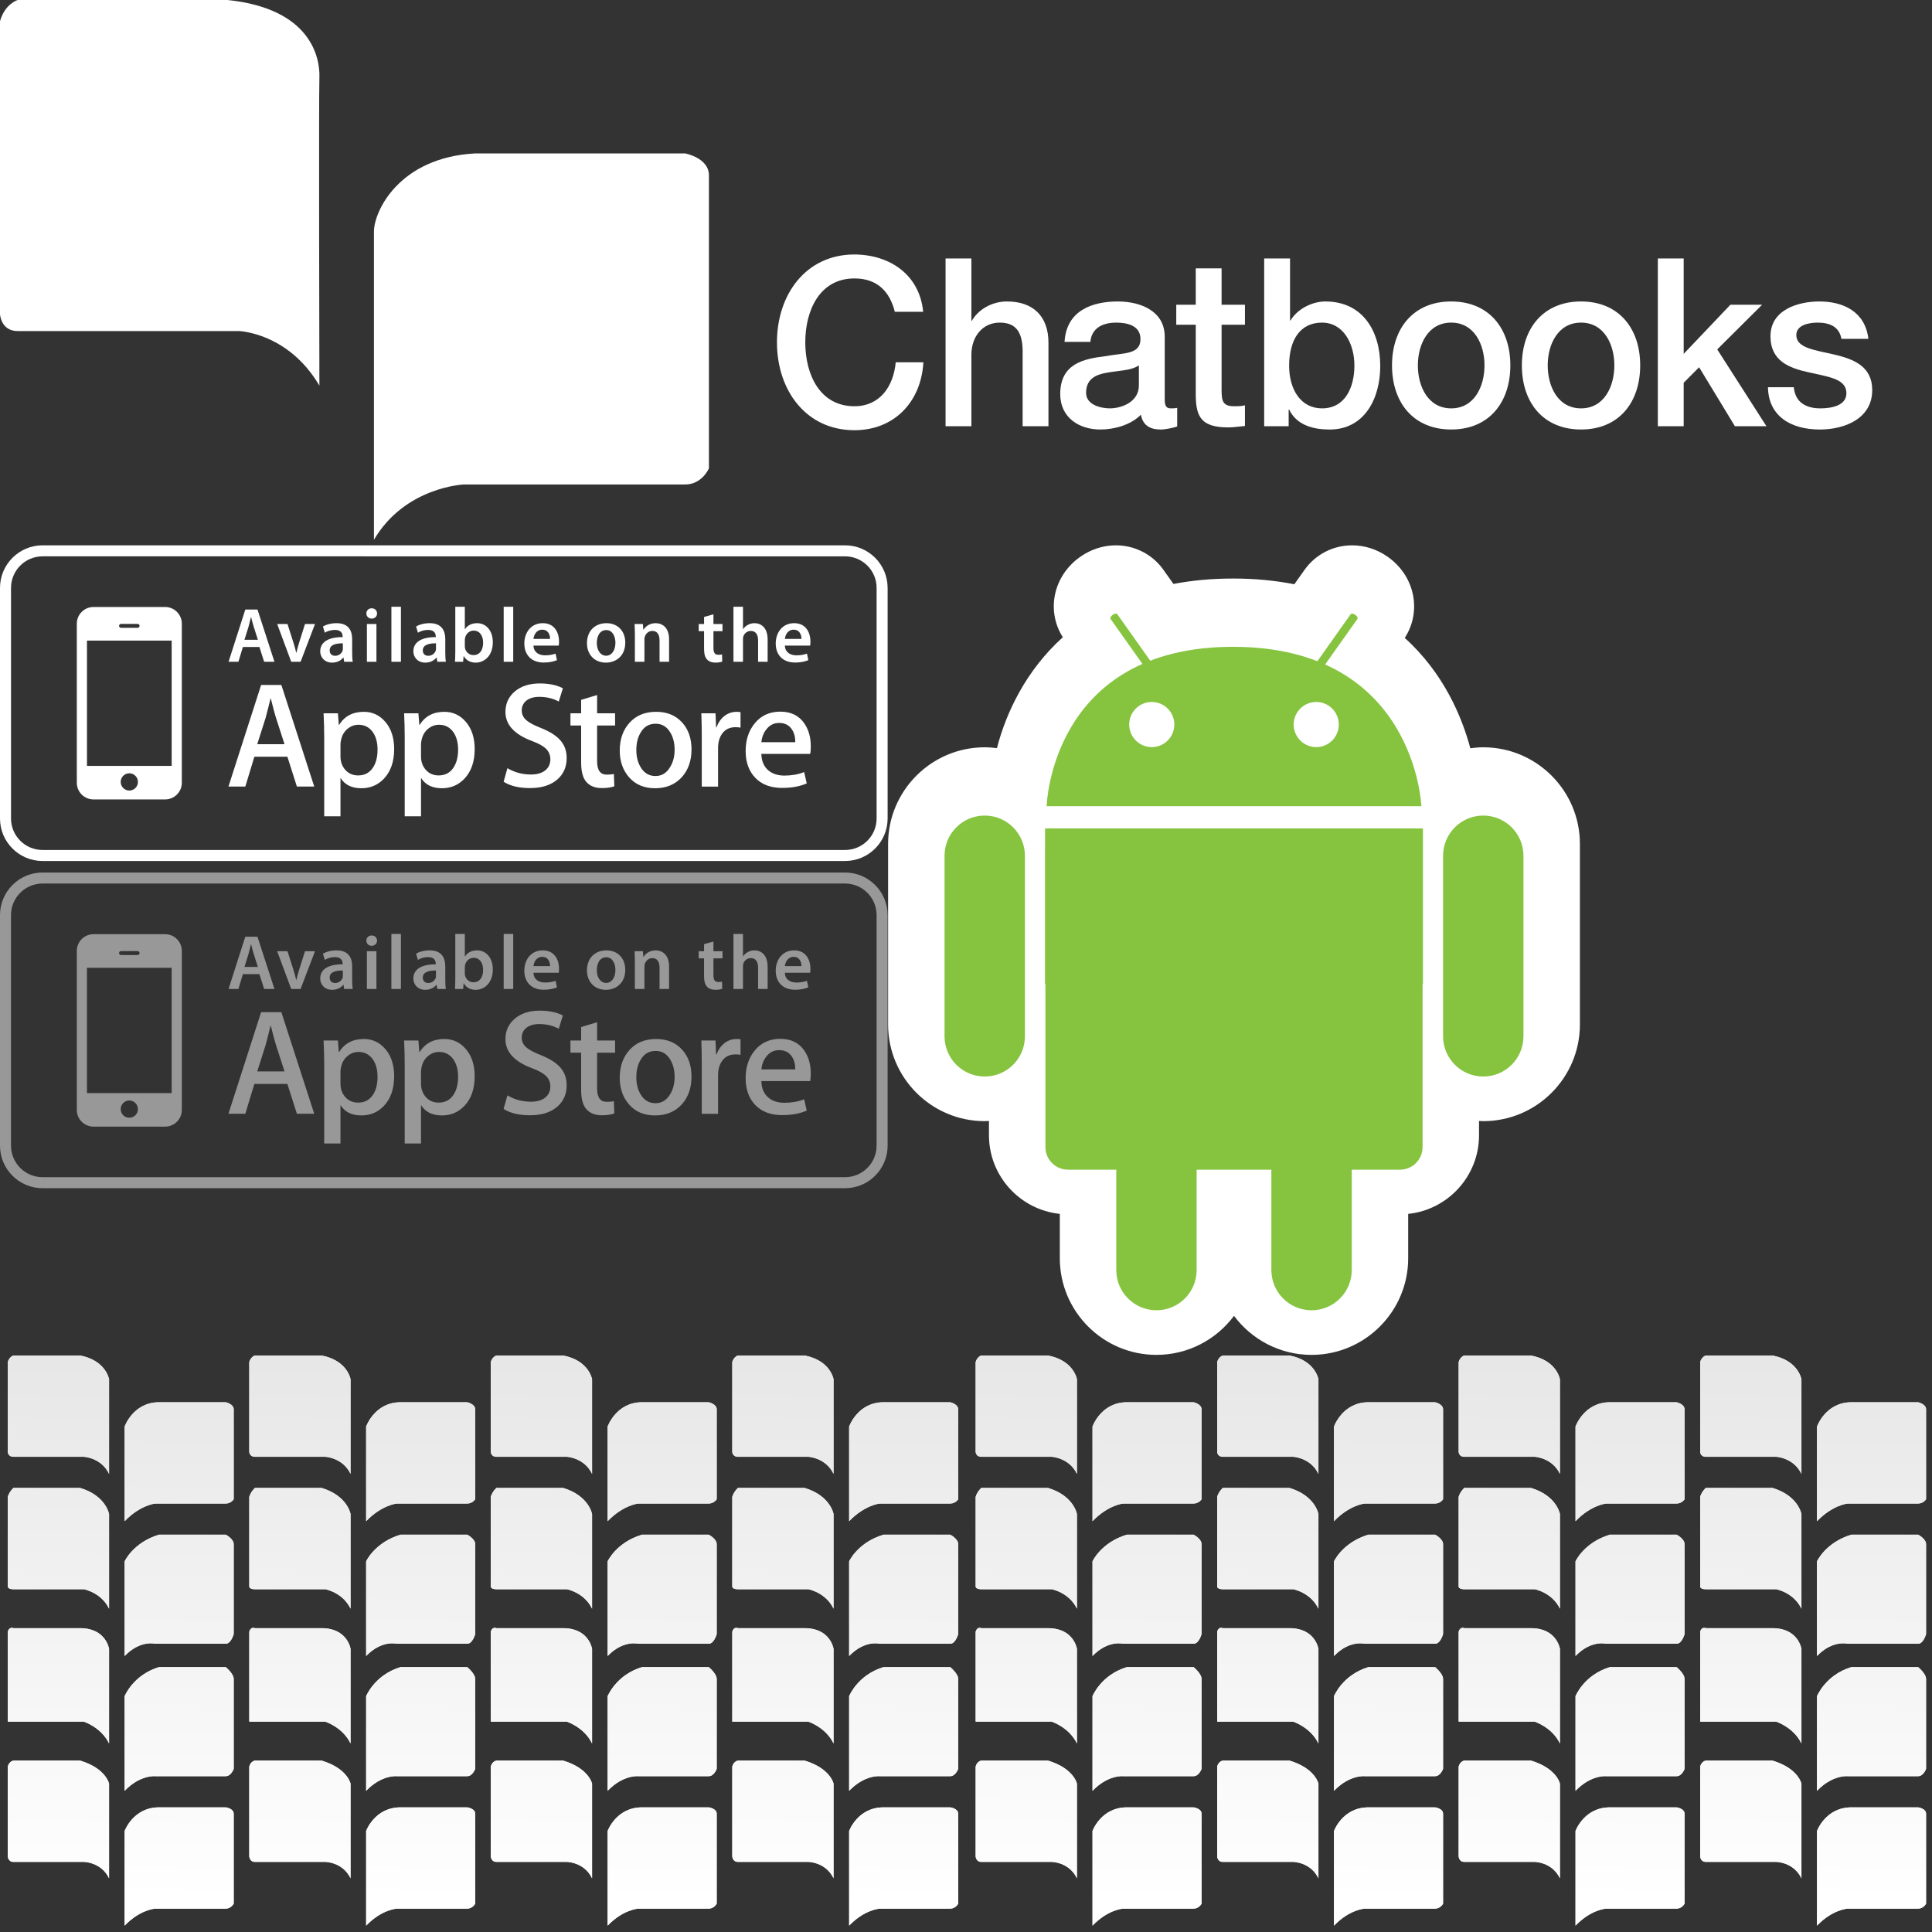 <?xml version="1.0" encoding="utf-8"?>
<!-- Generator: Adobe Illustrator 16.0.0, SVG Export Plug-In . SVG Version: 6.00 Build 0)  -->
<!DOCTYPE svg PUBLIC "-//W3C//DTD SVG 1.1//EN" "http://www.w3.org/Graphics/SVG/1.1/DTD/svg11.dtd">
<svg version="1.1" id="Layer_1" xmlns="http://www.w3.org/2000/svg" xmlns:xlink="http://www.w3.org/1999/xlink" x="0px" y="0px"
	 width="248px" height="248px" viewBox="0 0 248 248" enable-background="new 0 0 248 248" xml:space="preserve">
<rect x="0" y="0" width="248" height="248" fill="#333333" stroke="none"/>
<g>
	<g>
		<defs>
			<path id="SVGID_1_" d="M16,195.266v-12.146c0,0,1.091-3.119,4.409-3.119h8.569c0,0,1.021,0.217,1.021,0.908v11.543
				c0,0-0.331,0.549-1.021,0.549h-9.035C19.943,193,18,193.176,16,195.266"/>
		</defs>
		<linearGradient id="SVGID_2_" gradientUnits="userSpaceOnUse" x1="16" y1="187.633" x2="30" y2="187.633">
			<stop  offset="0" style="stop-color:#FFFFFF"/>
			<stop  offset="1" style="stop-color:#E7E7E7"/>
		</linearGradient>
		<use xlink:href="#SVGID_1_"  overflow="visible" fill="url(#SVGID_2_)"/>
		<clipPath id="SVGID_3_">
			<use xlink:href="#SVGID_1_"  overflow="visible"/>
		</clipPath>
		
			<linearGradient id="SVGID_4_" gradientUnits="userSpaceOnUse" x1="-212.218" y1="1681.936" x2="-211.218" y2="1681.936" gradientTransform="matrix(1 -68.996 -68.996 -1 116280.688 -12715.938)">
			<stop  offset="0" style="stop-color:#FFFFFF"/>
			<stop  offset="1" style="stop-color:#E7E7E7"/>
		</linearGradient>
		<polygon clip-path="url(#SVGID_3_)" fill="url(#SVGID_4_)" points="15.779,195.263 16.003,179.797 30.221,180.003 29.997,195.469 
					"/>
	</g>
	<g>
		<defs>
			<path id="SVGID_5_" d="M14,189.193v-12.146c0,0-0.39-2.41-3.707-3.047H1.724c0,0-0.519,0.145-0.724,0.834v11.545
				c0,0,0.034,0.621,0.725,0.621h9.034C10.759,187,13,187.104,14,189.193"/>
		</defs>
		<linearGradient id="SVGID_6_" gradientUnits="userSpaceOnUse" x1="1" y1="181.597" x2="14" y2="181.597">
			<stop  offset="0" style="stop-color:#FFFFFF"/>
			<stop  offset="1" style="stop-color:#E7E7E7"/>
		</linearGradient>
		<use xlink:href="#SVGID_5_"  overflow="visible" fill="url(#SVGID_6_)"/>
		<clipPath id="SVGID_7_">
			<use xlink:href="#SVGID_5_"  overflow="visible"/>
		</clipPath>
		
			<linearGradient id="SVGID_8_" gradientUnits="userSpaceOnUse" x1="-212.212" y1="1681.938" x2="-211.21" y2="1681.938" gradientTransform="matrix(1 -69.004 -69.004 -1 116280.062 -12717.312)">
			<stop  offset="0" style="stop-color:#FFFFFF"/>
			<stop  offset="1" style="stop-color:#E7E7E7"/>
		</linearGradient>
		<polygon clip-path="url(#SVGID_7_)" fill="url(#SVGID_8_)" points="0.78,189.189 1.003,173.812 14.22,174.003 13.997,189.381 		
			"/>
	</g>
	<g>
		<defs>
			<path id="SVGID_9_" d="M16,212.57v-12.146c0,0,1.091-2.424,4.409-3.424h8.569c0,0,1.021,0.521,1.021,1.212v11.544
				c0,0-0.331,1.244-1.021,1.244h-9.035C19.943,211,18,210.48,16,212.57"/>
		</defs>
		<linearGradient id="SVGID_10_" gradientUnits="userSpaceOnUse" x1="16" y1="204.785" x2="30" y2="204.785">
			<stop  offset="0" style="stop-color:#FFFFFF"/>
			<stop  offset="1" style="stop-color:#E7E7E7"/>
		</linearGradient>
		<use xlink:href="#SVGID_9_"  overflow="visible" fill="url(#SVGID_10_)"/>
		<clipPath id="SVGID_11_">
			<use xlink:href="#SVGID_9_"  overflow="visible"/>
		</clipPath>
		
			<linearGradient id="SVGID_12_" gradientUnits="userSpaceOnUse" x1="-212.215" y1="1681.939" x2="-211.217" y2="1681.939" gradientTransform="matrix(1 -68.996 -68.996 -1 116281.25 -12715.75)">
			<stop  offset="0" style="stop-color:#FFFFFF"/>
			<stop  offset="1" style="stop-color:#E7E7E7"/>
		</linearGradient>
		<polygon clip-path="url(#SVGID_11_)" fill="url(#SVGID_12_)" points="15.774,212.566 16.003,196.797 30.226,197.003 
			29.997,212.773 		"/>
	</g>
	<g>
		<defs>
			<path id="SVGID_13_" d="M14,206.498v-12.146c0,0-0.39-2.352-3.707-3.352H1.724c0,0-0.519,0.449-0.724,1.14v11.544
				c0,0,0.034,0.316,0.725,0.316h9.034C10.759,204,13,204.408,14,206.498"/>
		</defs>
		<linearGradient id="SVGID_14_" gradientUnits="userSpaceOnUse" x1="1" y1="198.749" x2="14" y2="198.749">
			<stop  offset="0" style="stop-color:#FFFFFF"/>
			<stop  offset="1" style="stop-color:#E7E7E7"/>
		</linearGradient>
		<use xlink:href="#SVGID_13_"  overflow="visible" fill="url(#SVGID_14_)"/>
		<clipPath id="SVGID_15_">
			<use xlink:href="#SVGID_13_"  overflow="visible"/>
		</clipPath>
		
			<linearGradient id="SVGID_16_" gradientUnits="userSpaceOnUse" x1="-212.219" y1="1681.937" x2="-211.219" y2="1681.937" gradientTransform="matrix(1 -69.002 -69.002 -1 116276.375 -12717.375)">
			<stop  offset="0" style="stop-color:#FFFFFF"/>
			<stop  offset="1" style="stop-color:#E7E7E7"/>
		</linearGradient>
		<polygon clip-path="url(#SVGID_15_)" fill="url(#SVGID_16_)" points="0.775,206.494 1.003,190.812 14.225,191.003 13.997,206.687 
					"/>
	</g>
	<g>
		<defs>
			<path id="SVGID_17_" d="M16,229.875v-12.146c0,0,1.091-2.729,4.409-3.729h8.569c0,0,1.021,0.826,1.021,1.518v11.543
				c0,0-0.331,0.939-1.021,0.939h-9.035C19.943,228,18,227.786,16,229.875"/>
		</defs>
		<linearGradient id="SVGID_18_" gradientUnits="userSpaceOnUse" x1="16" y1="221.938" x2="30" y2="221.938">
			<stop  offset="0" style="stop-color:#FFFFFF"/>
			<stop  offset="1" style="stop-color:#E7E7E7"/>
		</linearGradient>
		<use xlink:href="#SVGID_17_"  overflow="visible" fill="url(#SVGID_18_)"/>
		<clipPath id="SVGID_19_">
			<use xlink:href="#SVGID_17_"  overflow="visible"/>
		</clipPath>
		
			<linearGradient id="SVGID_20_" gradientUnits="userSpaceOnUse" x1="-212.217" y1="1681.928" x2="-211.217" y2="1681.928" gradientTransform="matrix(1 -68.998 -68.998 -1 116284.375 -12716.25)">
			<stop  offset="0" style="stop-color:#FFFFFF"/>
			<stop  offset="1" style="stop-color:#E7E7E7"/>
		</linearGradient>
		<polygon clip-path="url(#SVGID_19_)" fill="url(#SVGID_20_)" points="15.77,229.871 16.003,213.797 30.23,214.004 29.997,230.078 
					"/>
	</g>
	<g>
		<defs>
			<path id="SVGID_21_" d="M14,223.803v-12.146c0,0-0.39-2.656-3.707-2.656H1.724c0,0-0.519-0.246-0.724,0.443v11.545
				c0,0,0.034,0.012,0.725,0.012h9.034C10.759,221,13,221.713,14,223.803"/>
		</defs>
		<linearGradient id="SVGID_22_" gradientUnits="userSpaceOnUse" x1="1" y1="216.38" x2="14" y2="216.38">
			<stop  offset="0" style="stop-color:#FFFFFF"/>
			<stop  offset="1" style="stop-color:#E7E7E7"/>
		</linearGradient>
		<use xlink:href="#SVGID_21_"  overflow="visible" fill="url(#SVGID_22_)"/>
		<clipPath id="SVGID_23_">
			<use xlink:href="#SVGID_21_"  overflow="visible"/>
		</clipPath>
		
			<linearGradient id="SVGID_24_" gradientUnits="userSpaceOnUse" x1="-212.22" y1="1681.934" x2="-211.222" y2="1681.934" gradientTransform="matrix(1 -69.002 -69.002 -1 116276.625 -12717.562)">
			<stop  offset="0" style="stop-color:#FFFFFF"/>
			<stop  offset="1" style="stop-color:#E7E7E7"/>
		</linearGradient>
		<polygon clip-path="url(#SVGID_23_)" fill="url(#SVGID_24_)" points="0.782,223.8 1.003,208.566 14.218,208.758 13.997,223.991 		
			"/>
	</g>
	<g>
		<defs>
			<path id="SVGID_25_" d="M16,247.18v-12.146c0,0,1.091-3.033,4.409-3.033h8.569c0,0,1.021,0.131,1.021,0.82v11.545
				c0,0-0.331,0.635-1.021,0.635h-9.035C19.943,245,18,245.091,16,247.18"/>
		</defs>
		<linearGradient id="SVGID_26_" gradientUnits="userSpaceOnUse" x1="16" y1="239.59" x2="30" y2="239.59">
			<stop  offset="0" style="stop-color:#FFFFFF"/>
			<stop  offset="1" style="stop-color:#E7E7E7"/>
		</linearGradient>
		<use xlink:href="#SVGID_25_"  overflow="visible" fill="url(#SVGID_26_)"/>
		<clipPath id="SVGID_27_">
			<use xlink:href="#SVGID_25_"  overflow="visible"/>
		</clipPath>
		
			<linearGradient id="SVGID_28_" gradientUnits="userSpaceOnUse" x1="-212.215" y1="1681.93" x2="-211.218" y2="1681.93" gradientTransform="matrix(1 -68.998 -68.998 -1 116284.75 -12716.188)">
			<stop  offset="0" style="stop-color:#FFFFFF"/>
			<stop  offset="1" style="stop-color:#E7E7E7"/>
		</linearGradient>
		<polygon clip-path="url(#SVGID_27_)" fill="url(#SVGID_28_)" points="15.78,247.177 16.003,231.797 30.22,232.003 29.997,247.383 
					"/>
	</g>
	<g>
		<defs>
			<path id="SVGID_29_" d="M14,241.107v-12.146c0,0-0.39-1.961-3.707-2.961H1.724c0,0-0.519,0.059-0.724,0.749v11.544
				c0,0,0.034,0.707,0.725,0.707h9.034C10.759,239,13,239.018,14,241.107"/>
		</defs>
		<linearGradient id="SVGID_30_" gradientUnits="userSpaceOnUse" x1="1" y1="233.554" x2="14" y2="233.554">
			<stop  offset="0" style="stop-color:#FFFFFF"/>
			<stop  offset="1" style="stop-color:#E7E7E7"/>
		</linearGradient>
		<use xlink:href="#SVGID_29_"  overflow="visible" fill="url(#SVGID_30_)"/>
		<clipPath id="SVGID_31_">
			<use xlink:href="#SVGID_29_"  overflow="visible"/>
		</clipPath>
		
			<linearGradient id="SVGID_32_" gradientUnits="userSpaceOnUse" x1="-212.219" y1="1681.935" x2="-211.221" y2="1681.935" gradientTransform="matrix(1 -68.996 -68.996 -1 116265.688 -12716.188)">
			<stop  offset="0" style="stop-color:#FFFFFF"/>
			<stop  offset="1" style="stop-color:#E7E7E7"/>
		</linearGradient>
		<polygon clip-path="url(#SVGID_31_)" fill="url(#SVGID_32_)" points="0.781,241.104 1.003,225.812 14.219,226.003 13.997,241.295 
					"/>
	</g>
	<g>
		<defs>
			<path id="SVGID_33_" d="M47,195.266v-12.146c0,0,1.091-3.119,4.409-3.119h8.569c0,0,1.021,0.217,1.021,0.908v11.543
				c0,0-0.331,0.549-1.021,0.549h-9.035C50.943,193,49,193.176,47,195.266"/>
		</defs>
		<linearGradient id="SVGID_34_" gradientUnits="userSpaceOnUse" x1="47" y1="187.633" x2="61" y2="187.633">
			<stop  offset="0" style="stop-color:#FFFFFF"/>
			<stop  offset="1" style="stop-color:#E7E7E7"/>
		</linearGradient>
		<use xlink:href="#SVGID_33_"  overflow="visible" fill="url(#SVGID_34_)"/>
		<clipPath id="SVGID_35_">
			<use xlink:href="#SVGID_33_"  overflow="visible"/>
		</clipPath>
		
			<linearGradient id="SVGID_36_" gradientUnits="userSpaceOnUse" x1="-212.212" y1="1681.486" x2="-211.212" y2="1681.486" gradientTransform="matrix(1 -68.996 -68.996 -1 116280.688 -12715.938)">
			<stop  offset="0" style="stop-color:#FFFFFF"/>
			<stop  offset="1" style="stop-color:#E7E7E7"/>
		</linearGradient>
		<polygon clip-path="url(#SVGID_35_)" fill="url(#SVGID_36_)" points="46.779,195.263 47.003,179.797 61.221,180.003 
			60.997,195.469 		"/>
	</g>
	<g>
		<defs>
			<path id="SVGID_37_" d="M45,189.193v-12.146c0,0-0.39-2.41-3.707-3.047h-8.569c0,0-0.519,0.145-0.724,0.834v11.545
				c0,0,0.034,0.621,0.725,0.621h9.034C41.759,187,44,187.104,45,189.193"/>
		</defs>
		<linearGradient id="SVGID_38_" gradientUnits="userSpaceOnUse" x1="32" y1="181.597" x2="45" y2="181.597">
			<stop  offset="0" style="stop-color:#FFFFFF"/>
			<stop  offset="1" style="stop-color:#E7E7E7"/>
		</linearGradient>
		<use xlink:href="#SVGID_37_"  overflow="visible" fill="url(#SVGID_38_)"/>
		<clipPath id="SVGID_39_">
			<use xlink:href="#SVGID_37_"  overflow="visible"/>
		</clipPath>
		
			<linearGradient id="SVGID_40_" gradientUnits="userSpaceOnUse" x1="-212.203" y1="1681.488" x2="-211.203" y2="1681.488" gradientTransform="matrix(1 -69.004 -69.004 -1 116280.062 -12717.312)">
			<stop  offset="0" style="stop-color:#FFFFFF"/>
			<stop  offset="1" style="stop-color:#E7E7E7"/>
		</linearGradient>
		<polygon clip-path="url(#SVGID_39_)" fill="url(#SVGID_40_)" points="31.78,189.189 32.003,173.812 45.22,174.003 44.997,189.381 
					"/>
	</g>
	<g>
		<defs>
			<path id="SVGID_41_" d="M47,212.57v-12.146c0,0,1.091-2.424,4.409-3.424h8.569c0,0,1.021,0.521,1.021,1.212v11.544
				c0,0-0.331,1.244-1.021,1.244h-9.035C50.943,211,49,210.48,47,212.57"/>
		</defs>
		<linearGradient id="SVGID_42_" gradientUnits="userSpaceOnUse" x1="47" y1="204.785" x2="61" y2="204.785">
			<stop  offset="0" style="stop-color:#FFFFFF"/>
			<stop  offset="1" style="stop-color:#E7E7E7"/>
		</linearGradient>
		<use xlink:href="#SVGID_41_"  overflow="visible" fill="url(#SVGID_42_)"/>
		<clipPath id="SVGID_43_">
			<use xlink:href="#SVGID_41_"  overflow="visible"/>
		</clipPath>
		
			<linearGradient id="SVGID_44_" gradientUnits="userSpaceOnUse" x1="-212.208" y1="1681.49" x2="-211.21" y2="1681.49" gradientTransform="matrix(1 -68.996 -68.996 -1 116281.25 -12715.75)">
			<stop  offset="0" style="stop-color:#FFFFFF"/>
			<stop  offset="1" style="stop-color:#E7E7E7"/>
		</linearGradient>
		<polygon clip-path="url(#SVGID_43_)" fill="url(#SVGID_44_)" points="46.774,212.566 47.003,196.797 61.226,197.003 
			60.997,212.773 		"/>
	</g>
	<g>
		<defs>
			<path id="SVGID_45_" d="M45,206.498v-12.146c0,0-0.39-2.352-3.707-3.352h-8.569c0,0-0.519,0.449-0.724,1.14v11.544
				c0,0,0.034,0.316,0.725,0.316h9.034C41.759,204,44,204.408,45,206.498"/>
		</defs>
		<linearGradient id="SVGID_46_" gradientUnits="userSpaceOnUse" x1="32" y1="198.749" x2="45" y2="198.749">
			<stop  offset="0" style="stop-color:#FFFFFF"/>
			<stop  offset="1" style="stop-color:#E7E7E7"/>
		</linearGradient>
		<use xlink:href="#SVGID_45_"  overflow="visible" fill="url(#SVGID_46_)"/>
		<clipPath id="SVGID_47_">
			<use xlink:href="#SVGID_45_"  overflow="visible"/>
		</clipPath>
		
			<linearGradient id="SVGID_48_" gradientUnits="userSpaceOnUse" x1="-212.213" y1="1681.487" x2="-211.211" y2="1681.487" gradientTransform="matrix(1 -69.002 -69.002 -1 116276.375 -12717.375)">
			<stop  offset="0" style="stop-color:#FFFFFF"/>
			<stop  offset="1" style="stop-color:#E7E7E7"/>
		</linearGradient>
		<polygon clip-path="url(#SVGID_47_)" fill="url(#SVGID_48_)" points="31.775,206.494 32.003,190.812 45.225,191.003 
			44.997,206.687 		"/>
	</g>
	<g>
		<defs>
			<path id="SVGID_49_" d="M47,229.875v-12.146c0,0,1.091-2.729,4.409-3.729h8.569c0,0,1.021,0.826,1.021,1.518v11.543
				c0,0-0.331,0.939-1.021,0.939h-9.035C50.943,228,49,227.786,47,229.875"/>
		</defs>
		<linearGradient id="SVGID_50_" gradientUnits="userSpaceOnUse" x1="47" y1="221.938" x2="61" y2="221.938">
			<stop  offset="0" style="stop-color:#FFFFFF"/>
			<stop  offset="1" style="stop-color:#E7E7E7"/>
		</linearGradient>
		<use xlink:href="#SVGID_49_"  overflow="visible" fill="url(#SVGID_50_)"/>
		<clipPath id="SVGID_51_">
			<use xlink:href="#SVGID_49_"  overflow="visible"/>
		</clipPath>
		
			<linearGradient id="SVGID_52_" gradientUnits="userSpaceOnUse" x1="-212.211" y1="1681.478" x2="-211.209" y2="1681.478" gradientTransform="matrix(1 -68.998 -68.998 -1 116284.375 -12716.25)">
			<stop  offset="0" style="stop-color:#FFFFFF"/>
			<stop  offset="1" style="stop-color:#E7E7E7"/>
		</linearGradient>
		<polygon clip-path="url(#SVGID_51_)" fill="url(#SVGID_52_)" points="46.77,229.871 47.003,213.797 61.23,214.004 60.997,230.078 
					"/>
	</g>
	<g>
		<defs>
			<path id="SVGID_53_" d="M45,223.803v-12.146c0,0-0.39-2.656-3.707-2.656h-8.569c0,0-0.519-0.246-0.724,0.443v11.545
				c0,0,0.034,0.012,0.725,0.012h9.034C41.759,221,44,221.713,45,223.803"/>
		</defs>
		<linearGradient id="SVGID_54_" gradientUnits="userSpaceOnUse" x1="32" y1="216.38" x2="45" y2="216.38">
			<stop  offset="0" style="stop-color:#FFFFFF"/>
			<stop  offset="1" style="stop-color:#E7E7E7"/>
		</linearGradient>
		<use xlink:href="#SVGID_53_"  overflow="visible" fill="url(#SVGID_54_)"/>
		<clipPath id="SVGID_55_">
			<use xlink:href="#SVGID_53_"  overflow="visible"/>
		</clipPath>
		
			<linearGradient id="SVGID_56_" gradientUnits="userSpaceOnUse" x1="-212.214" y1="1681.484" x2="-211.216" y2="1681.484" gradientTransform="matrix(1 -69.002 -69.002 -1 116276.625 -12717.562)">
			<stop  offset="0" style="stop-color:#FFFFFF"/>
			<stop  offset="1" style="stop-color:#E7E7E7"/>
		</linearGradient>
		<polygon clip-path="url(#SVGID_55_)" fill="url(#SVGID_56_)" points="31.782,223.8 32.003,208.566 45.218,208.758 44.997,223.991 
					"/>
	</g>
	<g>
		<defs>
			<path id="SVGID_57_" d="M47,247.18v-12.146c0,0,1.091-3.033,4.409-3.033h8.569c0,0,1.021,0.131,1.021,0.82v11.545
				c0,0-0.331,0.635-1.021,0.635h-9.035C50.943,245,49,245.091,47,247.18"/>
		</defs>
		<linearGradient id="SVGID_58_" gradientUnits="userSpaceOnUse" x1="47" y1="239.59" x2="61" y2="239.59">
			<stop  offset="0" style="stop-color:#FFFFFF"/>
			<stop  offset="1" style="stop-color:#E7E7E7"/>
		</linearGradient>
		<use xlink:href="#SVGID_57_"  overflow="visible" fill="url(#SVGID_58_)"/>
		<clipPath id="SVGID_59_">
			<use xlink:href="#SVGID_57_"  overflow="visible"/>
		</clipPath>
		
			<linearGradient id="SVGID_60_" gradientUnits="userSpaceOnUse" x1="-212.209" y1="1681.48" x2="-211.211" y2="1681.48" gradientTransform="matrix(1 -68.998 -68.998 -1 116284.75 -12716.188)">
			<stop  offset="0" style="stop-color:#FFFFFF"/>
			<stop  offset="1" style="stop-color:#E7E7E7"/>
		</linearGradient>
		<polygon clip-path="url(#SVGID_59_)" fill="url(#SVGID_60_)" points="46.78,247.177 47.003,231.797 61.22,232.003 60.997,247.383 
					"/>
	</g>
	<g>
		<defs>
			<path id="SVGID_61_" d="M45,241.107v-12.146c0,0-0.39-1.961-3.707-2.961h-8.569c0,0-0.519,0.059-0.724,0.749v11.544
				c0,0,0.034,0.707,0.725,0.707h9.034C41.759,239,44,239.018,45,241.107"/>
		</defs>
		<linearGradient id="SVGID_62_" gradientUnits="userSpaceOnUse" x1="32" y1="233.554" x2="45" y2="233.554">
			<stop  offset="0" style="stop-color:#FFFFFF"/>
			<stop  offset="1" style="stop-color:#E7E7E7"/>
		</linearGradient>
		<use xlink:href="#SVGID_61_"  overflow="visible" fill="url(#SVGID_62_)"/>
		<clipPath id="SVGID_63_">
			<use xlink:href="#SVGID_61_"  overflow="visible"/>
		</clipPath>
		
			<linearGradient id="SVGID_64_" gradientUnits="userSpaceOnUse" x1="-212.213" y1="1681.485" x2="-211.213" y2="1681.485" gradientTransform="matrix(1 -68.996 -68.996 -1 116265.688 -12716.188)">
			<stop  offset="0" style="stop-color:#FFFFFF"/>
			<stop  offset="1" style="stop-color:#E7E7E7"/>
		</linearGradient>
		<polygon clip-path="url(#SVGID_63_)" fill="url(#SVGID_64_)" points="31.781,241.104 32.003,225.812 45.219,226.003 
			44.997,241.295 		"/>
	</g>
	<g>
		<defs>
			<path id="SVGID_65_" d="M78,195.266v-12.146c0,0,1.091-3.119,4.409-3.119h8.569c0,0,1.021,0.217,1.021,0.908v11.543
				c0,0-0.331,0.549-1.021,0.549h-9.035C81.943,193,80,193.176,78,195.266"/>
		</defs>
		<linearGradient id="SVGID_66_" gradientUnits="userSpaceOnUse" x1="78" y1="187.633" x2="92" y2="187.633">
			<stop  offset="0" style="stop-color:#FFFFFF"/>
			<stop  offset="1" style="stop-color:#E7E7E7"/>
		</linearGradient>
		<use xlink:href="#SVGID_65_"  overflow="visible" fill="url(#SVGID_66_)"/>
		<clipPath id="SVGID_67_">
			<use xlink:href="#SVGID_65_"  overflow="visible"/>
		</clipPath>
		
			<linearGradient id="SVGID_68_" gradientUnits="userSpaceOnUse" x1="-212.206" y1="1681.037" x2="-211.206" y2="1681.037" gradientTransform="matrix(1 -68.996 -68.996 -1 116280.688 -12715.938)">
			<stop  offset="0" style="stop-color:#FFFFFF"/>
			<stop  offset="1" style="stop-color:#E7E7E7"/>
		</linearGradient>
		<polygon clip-path="url(#SVGID_67_)" fill="url(#SVGID_68_)" points="77.779,195.263 78.003,179.797 92.221,180.003 
			91.997,195.469 		"/>
	</g>
	<g>
		<defs>
			<path id="SVGID_69_" d="M76,189.193v-12.146c0,0-0.39-2.41-3.707-3.047h-8.569c0,0-0.519,0.145-0.724,0.834v11.545
				c0,0,0.034,0.621,0.725,0.621h9.034C72.759,187,75,187.104,76,189.193"/>
		</defs>
		<linearGradient id="SVGID_70_" gradientUnits="userSpaceOnUse" x1="63" y1="181.597" x2="76" y2="181.597">
			<stop  offset="0" style="stop-color:#FFFFFF"/>
			<stop  offset="1" style="stop-color:#E7E7E7"/>
		</linearGradient>
		<use xlink:href="#SVGID_69_"  overflow="visible" fill="url(#SVGID_70_)"/>
		<clipPath id="SVGID_71_">
			<use xlink:href="#SVGID_69_"  overflow="visible"/>
		</clipPath>
		
			<linearGradient id="SVGID_72_" gradientUnits="userSpaceOnUse" x1="-212.197" y1="1681.039" x2="-211.197" y2="1681.039" gradientTransform="matrix(1 -69.004 -69.004 -1 116280.062 -12717.312)">
			<stop  offset="0" style="stop-color:#FFFFFF"/>
			<stop  offset="1" style="stop-color:#E7E7E7"/>
		</linearGradient>
		<polygon clip-path="url(#SVGID_71_)" fill="url(#SVGID_72_)" points="62.78,189.189 63.003,173.812 76.22,174.003 75.997,189.381 
					"/>
	</g>
	<g>
		<defs>
			<path id="SVGID_73_" d="M78,212.57v-12.146c0,0,1.091-2.424,4.409-3.424h8.569c0,0,1.021,0.521,1.021,1.212v11.544
				c0,0-0.331,1.244-1.021,1.244h-9.035C81.943,211,80,210.48,78,212.57"/>
		</defs>
		<linearGradient id="SVGID_74_" gradientUnits="userSpaceOnUse" x1="78" y1="204.785" x2="92" y2="204.785">
			<stop  offset="0" style="stop-color:#FFFFFF"/>
			<stop  offset="1" style="stop-color:#E7E7E7"/>
		</linearGradient>
		<use xlink:href="#SVGID_73_"  overflow="visible" fill="url(#SVGID_74_)"/>
		<clipPath id="SVGID_75_">
			<use xlink:href="#SVGID_73_"  overflow="visible"/>
		</clipPath>
		
			<linearGradient id="SVGID_76_" gradientUnits="userSpaceOnUse" x1="-212.202" y1="1681.041" x2="-211.204" y2="1681.041" gradientTransform="matrix(1 -68.996 -68.996 -1 116281.25 -12715.75)">
			<stop  offset="0" style="stop-color:#FFFFFF"/>
			<stop  offset="1" style="stop-color:#E7E7E7"/>
		</linearGradient>
		<polygon clip-path="url(#SVGID_75_)" fill="url(#SVGID_76_)" points="77.774,212.566 78.003,196.797 92.226,197.003 
			91.997,212.773 		"/>
	</g>
	<g>
		<defs>
			<path id="SVGID_77_" d="M76,206.498v-12.146c0,0-0.39-2.352-3.707-3.352h-8.569c0,0-0.519,0.449-0.724,1.14v11.544
				c0,0,0.034,0.316,0.725,0.316h9.034C72.759,204,75,204.408,76,206.498"/>
		</defs>
		<linearGradient id="SVGID_78_" gradientUnits="userSpaceOnUse" x1="63" y1="198.749" x2="76" y2="198.749">
			<stop  offset="0" style="stop-color:#FFFFFF"/>
			<stop  offset="1" style="stop-color:#E7E7E7"/>
		</linearGradient>
		<use xlink:href="#SVGID_77_"  overflow="visible" fill="url(#SVGID_78_)"/>
		<clipPath id="SVGID_79_">
			<use xlink:href="#SVGID_77_"  overflow="visible"/>
		</clipPath>
		
			<linearGradient id="SVGID_80_" gradientUnits="userSpaceOnUse" x1="-212.206" y1="1681.038" x2="-211.206" y2="1681.038" gradientTransform="matrix(1 -69.002 -69.002 -1 116276.375 -12717.375)">
			<stop  offset="0" style="stop-color:#FFFFFF"/>
			<stop  offset="1" style="stop-color:#E7E7E7"/>
		</linearGradient>
		<polygon clip-path="url(#SVGID_79_)" fill="url(#SVGID_80_)" points="62.775,206.494 63.003,190.812 76.225,191.003 
			75.997,206.687 		"/>
	</g>
	<g>
		<defs>
			<path id="SVGID_81_" d="M78,229.875v-12.146c0,0,1.091-2.729,4.409-3.729h8.569c0,0,1.021,0.826,1.021,1.518v11.543
				c0,0-0.331,0.939-1.021,0.939h-9.035C81.943,228,80,227.786,78,229.875"/>
		</defs>
		<linearGradient id="SVGID_82_" gradientUnits="userSpaceOnUse" x1="78" y1="221.938" x2="92" y2="221.938">
			<stop  offset="0" style="stop-color:#FFFFFF"/>
			<stop  offset="1" style="stop-color:#E7E7E7"/>
		</linearGradient>
		<use xlink:href="#SVGID_81_"  overflow="visible" fill="url(#SVGID_82_)"/>
		<clipPath id="SVGID_83_">
			<use xlink:href="#SVGID_81_"  overflow="visible"/>
		</clipPath>
		
			<linearGradient id="SVGID_84_" gradientUnits="userSpaceOnUse" x1="-212.204" y1="1681.029" x2="-211.204" y2="1681.029" gradientTransform="matrix(1 -68.998 -68.998 -1 116284.375 -12716.25)">
			<stop  offset="0" style="stop-color:#FFFFFF"/>
			<stop  offset="1" style="stop-color:#E7E7E7"/>
		</linearGradient>
		<polygon clip-path="url(#SVGID_83_)" fill="url(#SVGID_84_)" points="77.77,229.871 78.003,213.797 92.23,214.004 91.997,230.078 
					"/>
	</g>
	<g>
		<defs>
			<path id="SVGID_85_" d="M76,223.803v-12.146c0,0-0.39-2.656-3.707-2.656h-8.569c0,0-0.519-0.246-0.724,0.443v11.545
				c0,0,0.034,0.012,0.725,0.012h9.034C72.759,221,75,221.713,76,223.803"/>
		</defs>
		<linearGradient id="SVGID_86_" gradientUnits="userSpaceOnUse" x1="63" y1="216.38" x2="76" y2="216.38">
			<stop  offset="0" style="stop-color:#FFFFFF"/>
			<stop  offset="1" style="stop-color:#E7E7E7"/>
		</linearGradient>
		<use xlink:href="#SVGID_85_"  overflow="visible" fill="url(#SVGID_86_)"/>
		<clipPath id="SVGID_87_">
			<use xlink:href="#SVGID_85_"  overflow="visible"/>
		</clipPath>
		
			<linearGradient id="SVGID_88_" gradientUnits="userSpaceOnUse" x1="-212.207" y1="1681.035" x2="-211.209" y2="1681.035" gradientTransform="matrix(1 -69.002 -69.002 -1 116276.625 -12717.562)">
			<stop  offset="0" style="stop-color:#FFFFFF"/>
			<stop  offset="1" style="stop-color:#E7E7E7"/>
		</linearGradient>
		<polygon clip-path="url(#SVGID_87_)" fill="url(#SVGID_88_)" points="62.782,223.8 63.003,208.566 76.218,208.758 75.997,223.991 
					"/>
	</g>
	<g>
		<defs>
			<path id="SVGID_89_" d="M78,247.18v-12.146c0,0,1.091-3.033,4.409-3.033h8.569c0,0,1.021,0.131,1.021,0.82v11.545
				c0,0-0.331,0.635-1.021,0.635h-9.035C81.943,245,80,245.091,78,247.18"/>
		</defs>
		<linearGradient id="SVGID_90_" gradientUnits="userSpaceOnUse" x1="78" y1="239.59" x2="92" y2="239.59">
			<stop  offset="0" style="stop-color:#FFFFFF"/>
			<stop  offset="1" style="stop-color:#E7E7E7"/>
		</linearGradient>
		<use xlink:href="#SVGID_89_"  overflow="visible" fill="url(#SVGID_90_)"/>
		<clipPath id="SVGID_91_">
			<use xlink:href="#SVGID_89_"  overflow="visible"/>
		</clipPath>
		
			<linearGradient id="SVGID_92_" gradientUnits="userSpaceOnUse" x1="-212.203" y1="1681.031" x2="-211.203" y2="1681.031" gradientTransform="matrix(1 -68.998 -68.998 -1 116284.75 -12716.188)">
			<stop  offset="0" style="stop-color:#FFFFFF"/>
			<stop  offset="1" style="stop-color:#E7E7E7"/>
		</linearGradient>
		<polygon clip-path="url(#SVGID_91_)" fill="url(#SVGID_92_)" points="77.78,247.177 78.003,231.797 92.22,232.003 91.997,247.383 
					"/>
	</g>
	<g>
		<defs>
			<path id="SVGID_93_" d="M76,241.107v-12.146c0,0-0.39-1.961-3.707-2.961h-8.569c0,0-0.519,0.059-0.724,0.749v11.544
				c0,0,0.034,0.707,0.725,0.707h9.034C72.759,239,75,239.018,76,241.107"/>
		</defs>
		<linearGradient id="SVGID_94_" gradientUnits="userSpaceOnUse" x1="63" y1="233.554" x2="76" y2="233.554">
			<stop  offset="0" style="stop-color:#FFFFFF"/>
			<stop  offset="1" style="stop-color:#E7E7E7"/>
		</linearGradient>
		<use xlink:href="#SVGID_93_"  overflow="visible" fill="url(#SVGID_94_)"/>
		<clipPath id="SVGID_95_">
			<use xlink:href="#SVGID_93_"  overflow="visible"/>
		</clipPath>
		
			<linearGradient id="SVGID_96_" gradientUnits="userSpaceOnUse" x1="-212.207" y1="1681.036" x2="-211.207" y2="1681.036" gradientTransform="matrix(1 -68.996 -68.996 -1 116265.688 -12716.188)">
			<stop  offset="0" style="stop-color:#FFFFFF"/>
			<stop  offset="1" style="stop-color:#E7E7E7"/>
		</linearGradient>
		<polygon clip-path="url(#SVGID_95_)" fill="url(#SVGID_96_)" points="62.781,241.104 63.003,225.812 76.219,226.003 
			75.997,241.295 		"/>
	</g>
	<g>
		<defs>
			<path id="SVGID_97_" d="M109,195.266v-12.146c0,0,1.091-3.119,4.409-3.119h8.569c0,0,1.021,0.217,1.021,0.908v11.543
				c0,0-0.331,0.549-1.021,0.549h-9.035C112.943,193,111,193.176,109,195.266"/>
		</defs>
		<linearGradient id="SVGID_98_" gradientUnits="userSpaceOnUse" x1="109" y1="187.633" x2="123" y2="187.633">
			<stop  offset="0" style="stop-color:#FFFFFF"/>
			<stop  offset="1" style="stop-color:#E7E7E7"/>
		</linearGradient>
		<use xlink:href="#SVGID_97_"  overflow="visible" fill="url(#SVGID_98_)"/>
		<clipPath id="SVGID_99_">
			<use xlink:href="#SVGID_97_"  overflow="visible"/>
		</clipPath>
		
			<linearGradient id="SVGID_100_" gradientUnits="userSpaceOnUse" x1="-212.199" y1="1680.588" x2="-211.199" y2="1680.588" gradientTransform="matrix(1 -68.996 -68.996 -1 116280.688 -12715.938)">
			<stop  offset="0" style="stop-color:#FFFFFF"/>
			<stop  offset="1" style="stop-color:#E7E7E7"/>
		</linearGradient>
		<polygon clip-path="url(#SVGID_99_)" fill="url(#SVGID_100_)" points="108.779,195.263 109.003,179.797 123.221,180.003 
			122.997,195.469 		"/>
	</g>
	<g>
		<defs>
			<path id="SVGID_101_" d="M107,189.193v-12.146c0,0-0.39-2.41-3.707-3.047h-8.569c0,0-0.519,0.145-0.724,0.834v11.545
				c0,0,0.034,0.621,0.725,0.621h9.034C103.759,187,106,187.104,107,189.193"/>
		</defs>
		<linearGradient id="SVGID_102_" gradientUnits="userSpaceOnUse" x1="94" y1="181.597" x2="107" y2="181.597">
			<stop  offset="0" style="stop-color:#FFFFFF"/>
			<stop  offset="1" style="stop-color:#E7E7E7"/>
		</linearGradient>
		<use xlink:href="#SVGID_101_"  overflow="visible" fill="url(#SVGID_102_)"/>
		<clipPath id="SVGID_103_">
			<use xlink:href="#SVGID_101_"  overflow="visible"/>
		</clipPath>
		
			<linearGradient id="SVGID_104_" gradientUnits="userSpaceOnUse" x1="-212.192" y1="1680.59" x2="-211.19" y2="1680.59" gradientTransform="matrix(1 -69.004 -69.004 -1 116280.062 -12717.312)">
			<stop  offset="0" style="stop-color:#FFFFFF"/>
			<stop  offset="1" style="stop-color:#E7E7E7"/>
		</linearGradient>
		<polygon clip-path="url(#SVGID_103_)" fill="url(#SVGID_104_)" points="93.78,189.189 94.003,173.812 107.22,174.003 
			106.997,189.381 		"/>
	</g>
	<g>
		<defs>
			<path id="SVGID_105_" d="M109,212.57v-12.146c0,0,1.091-2.424,4.409-3.424h8.569c0,0,1.021,0.521,1.021,1.212v11.544
				c0,0-0.331,1.244-1.021,1.244h-9.035C112.943,211,111,210.48,109,212.57"/>
		</defs>
		<linearGradient id="SVGID_106_" gradientUnits="userSpaceOnUse" x1="109" y1="204.785" x2="123" y2="204.785">
			<stop  offset="0" style="stop-color:#FFFFFF"/>
			<stop  offset="1" style="stop-color:#E7E7E7"/>
		</linearGradient>
		<use xlink:href="#SVGID_105_"  overflow="visible" fill="url(#SVGID_106_)"/>
		<clipPath id="SVGID_107_">
			<use xlink:href="#SVGID_105_"  overflow="visible"/>
		</clipPath>
		
			<linearGradient id="SVGID_108_" gradientUnits="userSpaceOnUse" x1="-212.195" y1="1680.592" x2="-211.197" y2="1680.592" gradientTransform="matrix(1 -68.996 -68.996 -1 116281.25 -12715.75)">
			<stop  offset="0" style="stop-color:#FFFFFF"/>
			<stop  offset="1" style="stop-color:#E7E7E7"/>
		</linearGradient>
		<polygon clip-path="url(#SVGID_107_)" fill="url(#SVGID_108_)" points="108.774,212.566 109.003,196.797 123.226,197.003 
			122.997,212.773 		"/>
	</g>
	<g>
		<defs>
			<path id="SVGID_109_" d="M107,206.498v-12.146c0,0-0.39-2.352-3.707-3.352h-8.569c0,0-0.519,0.449-0.724,1.14v11.544
				c0,0,0.034,0.316,0.725,0.316h9.034C103.759,204,106,204.408,107,206.498"/>
		</defs>
		<linearGradient id="SVGID_110_" gradientUnits="userSpaceOnUse" x1="94" y1="198.749" x2="107" y2="198.749">
			<stop  offset="0" style="stop-color:#FFFFFF"/>
			<stop  offset="1" style="stop-color:#E7E7E7"/>
		</linearGradient>
		<use xlink:href="#SVGID_109_"  overflow="visible" fill="url(#SVGID_110_)"/>
		<clipPath id="SVGID_111_">
			<use xlink:href="#SVGID_109_"  overflow="visible"/>
		</clipPath>
		
			<linearGradient id="SVGID_112_" gradientUnits="userSpaceOnUse" x1="-212.199" y1="1680.589" x2="-211.199" y2="1680.589" gradientTransform="matrix(1 -69.002 -69.002 -1 116276.375 -12717.375)">
			<stop  offset="0" style="stop-color:#FFFFFF"/>
			<stop  offset="1" style="stop-color:#E7E7E7"/>
		</linearGradient>
		<polygon clip-path="url(#SVGID_111_)" fill="url(#SVGID_112_)" points="93.775,206.494 94.003,190.812 107.225,191.003 
			106.997,206.687 		"/>
	</g>
	<g>
		<defs>
			<path id="SVGID_113_" d="M109,229.875v-12.146c0,0,1.091-2.729,4.409-3.729h8.569c0,0,1.021,0.826,1.021,1.518v11.543
				c0,0-0.331,0.939-1.021,0.939h-9.035C112.943,228,111,227.786,109,229.875"/>
		</defs>
		<linearGradient id="SVGID_114_" gradientUnits="userSpaceOnUse" x1="109" y1="221.938" x2="123" y2="221.938">
			<stop  offset="0" style="stop-color:#FFFFFF"/>
			<stop  offset="1" style="stop-color:#E7E7E7"/>
		</linearGradient>
		<use xlink:href="#SVGID_113_"  overflow="visible" fill="url(#SVGID_114_)"/>
		<clipPath id="SVGID_115_">
			<use xlink:href="#SVGID_113_"  overflow="visible"/>
		</clipPath>
		
			<linearGradient id="SVGID_116_" gradientUnits="userSpaceOnUse" x1="-212.198" y1="1680.58" x2="-211.198" y2="1680.58" gradientTransform="matrix(1 -68.998 -68.998 -1 116284.375 -12716.25)">
			<stop  offset="0" style="stop-color:#FFFFFF"/>
			<stop  offset="1" style="stop-color:#E7E7E7"/>
		</linearGradient>
		<polygon clip-path="url(#SVGID_115_)" fill="url(#SVGID_116_)" points="108.77,229.871 109.003,213.797 123.23,214.004 
			122.997,230.078 		"/>
	</g>
	<g>
		<defs>
			<path id="SVGID_117_" d="M107,223.803v-12.146c0,0-0.39-2.656-3.707-2.656h-8.569c0,0-0.519-0.246-0.724,0.443v11.545
				c0,0,0.034,0.012,0.725,0.012h9.034C103.759,221,106,221.713,107,223.803"/>
		</defs>
		<linearGradient id="SVGID_118_" gradientUnits="userSpaceOnUse" x1="94" y1="216.38" x2="107" y2="216.38">
			<stop  offset="0" style="stop-color:#FFFFFF"/>
			<stop  offset="1" style="stop-color:#E7E7E7"/>
		</linearGradient>
		<use xlink:href="#SVGID_117_"  overflow="visible" fill="url(#SVGID_118_)"/>
		<clipPath id="SVGID_119_">
			<use xlink:href="#SVGID_117_"  overflow="visible"/>
		</clipPath>
		
			<linearGradient id="SVGID_120_" gradientUnits="userSpaceOnUse" x1="-212.201" y1="1680.586" x2="-211.203" y2="1680.586" gradientTransform="matrix(1 -69.002 -69.002 -1 116276.625 -12717.562)">
			<stop  offset="0" style="stop-color:#FFFFFF"/>
			<stop  offset="1" style="stop-color:#E7E7E7"/>
		</linearGradient>
		<polygon clip-path="url(#SVGID_119_)" fill="url(#SVGID_120_)" points="93.782,223.8 94.003,208.566 107.218,208.758 
			106.997,223.991 		"/>
	</g>
	<g>
		<defs>
			<path id="SVGID_121_" d="M109,247.18v-12.146c0,0,1.091-3.033,4.409-3.033h8.569c0,0,1.021,0.131,1.021,0.82v11.545
				c0,0-0.331,0.635-1.021,0.635h-9.035C112.943,245,111,245.091,109,247.18"/>
		</defs>
		<linearGradient id="SVGID_122_" gradientUnits="userSpaceOnUse" x1="109" y1="239.59" x2="123" y2="239.59">
			<stop  offset="0" style="stop-color:#FFFFFF"/>
			<stop  offset="1" style="stop-color:#E7E7E7"/>
		</linearGradient>
		<use xlink:href="#SVGID_121_"  overflow="visible" fill="url(#SVGID_122_)"/>
		<clipPath id="SVGID_123_">
			<use xlink:href="#SVGID_121_"  overflow="visible"/>
		</clipPath>
		
			<linearGradient id="SVGID_124_" gradientUnits="userSpaceOnUse" x1="-212.196" y1="1680.582" x2="-211.198" y2="1680.582" gradientTransform="matrix(1 -68.998 -68.998 -1 116284.75 -12716.188)">
			<stop  offset="0" style="stop-color:#FFFFFF"/>
			<stop  offset="1" style="stop-color:#E7E7E7"/>
		</linearGradient>
		<polygon clip-path="url(#SVGID_123_)" fill="url(#SVGID_124_)" points="108.78,247.177 109.003,231.797 123.22,232.003 
			122.997,247.383 		"/>
	</g>
	<g>
		<defs>
			<path id="SVGID_125_" d="M107,241.107v-12.146c0,0-0.39-1.961-3.707-2.961h-8.569c0,0-0.519,0.059-0.724,0.749v11.544
				c0,0,0.034,0.707,0.725,0.707h9.034C103.759,239,106,239.018,107,241.107"/>
		</defs>
		<linearGradient id="SVGID_126_" gradientUnits="userSpaceOnUse" x1="94" y1="233.554" x2="107" y2="233.554">
			<stop  offset="0" style="stop-color:#FFFFFF"/>
			<stop  offset="1" style="stop-color:#E7E7E7"/>
		</linearGradient>
		<use xlink:href="#SVGID_125_"  overflow="visible" fill="url(#SVGID_126_)"/>
		<clipPath id="SVGID_127_">
			<use xlink:href="#SVGID_125_"  overflow="visible"/>
		</clipPath>
		
			<linearGradient id="SVGID_128_" gradientUnits="userSpaceOnUse" x1="-212.2" y1="1680.587" x2="-211.202" y2="1680.587" gradientTransform="matrix(1 -68.996 -68.996 -1 116265.688 -12716.188)">
			<stop  offset="0" style="stop-color:#FFFFFF"/>
			<stop  offset="1" style="stop-color:#E7E7E7"/>
		</linearGradient>
		<polygon clip-path="url(#SVGID_127_)" fill="url(#SVGID_128_)" points="93.781,241.104 94.003,225.812 107.219,226.003 
			106.997,241.295 		"/>
	</g>
	<g>
		<defs>
			<path id="SVGID_129_" d="M140.24,195.266v-12.146c0,0,1.091-3.119,4.409-3.119h8.569c0,0,1.021,0.217,1.021,0.908v11.543
				c0,0-0.331,0.549-1.021,0.549h-9.035C144.183,193,142.24,193.176,140.24,195.266"/>
		</defs>
		<linearGradient id="SVGID_130_" gradientUnits="userSpaceOnUse" x1="140.24" y1="187.633" x2="154.24" y2="187.633">
			<stop  offset="0" style="stop-color:#FFFFFF"/>
			<stop  offset="1" style="stop-color:#E7E7E7"/>
		</linearGradient>
		<use xlink:href="#SVGID_129_"  overflow="visible" fill="url(#SVGID_130_)"/>
		<clipPath id="SVGID_131_">
			<use xlink:href="#SVGID_129_"  overflow="visible"/>
		</clipPath>
		
			<linearGradient id="SVGID_132_" gradientUnits="userSpaceOnUse" x1="-212.192" y1="1680.135" x2="-211.192" y2="1680.135" gradientTransform="matrix(1 -68.996 -68.996 -1 116280.688 -12715.938)">
			<stop  offset="0" style="stop-color:#FFFFFF"/>
			<stop  offset="1" style="stop-color:#E7E7E7"/>
		</linearGradient>
		<polygon clip-path="url(#SVGID_131_)" fill="url(#SVGID_132_)" points="140.019,195.263 140.243,179.797 154.46,180.003 
			154.237,195.469 		"/>
	</g>
	<g>
		<defs>
			<path id="SVGID_133_" d="M138.24,189.193v-12.146c0,0-0.39-2.41-3.707-3.047h-8.569c0,0-0.519,0.145-0.724,0.834v11.545
				c0,0,0.034,0.621,0.725,0.621h9.034C134.999,187,137.24,187.104,138.24,189.193"/>
		</defs>
		<linearGradient id="SVGID_134_" gradientUnits="userSpaceOnUse" x1="125.24" y1="181.597" x2="138.24" y2="181.597">
			<stop  offset="0" style="stop-color:#FFFFFF"/>
			<stop  offset="1" style="stop-color:#E7E7E7"/>
		</linearGradient>
		<use xlink:href="#SVGID_133_"  overflow="visible" fill="url(#SVGID_134_)"/>
		<clipPath id="SVGID_135_">
			<use xlink:href="#SVGID_133_"  overflow="visible"/>
		</clipPath>
		
			<linearGradient id="SVGID_136_" gradientUnits="userSpaceOnUse" x1="-212.184" y1="1680.138" x2="-211.184" y2="1680.138" gradientTransform="matrix(1 -69.004 -69.004 -1 116280.062 -12717.312)">
			<stop  offset="0" style="stop-color:#FFFFFF"/>
			<stop  offset="1" style="stop-color:#E7E7E7"/>
		</linearGradient>
		<polygon clip-path="url(#SVGID_135_)" fill="url(#SVGID_136_)" points="125.02,189.189 125.243,173.812 138.46,174.003 
			138.237,189.381 		"/>
	</g>
	<g>
		<defs>
			<path id="SVGID_137_" d="M140.24,212.57v-12.146c0,0,1.091-2.424,4.409-3.424h8.569c0,0,1.021,0.521,1.021,1.212v11.544
				c0,0-0.331,1.244-1.021,1.244h-9.035C144.183,211,142.24,210.48,140.24,212.57"/>
		</defs>
		<linearGradient id="SVGID_138_" gradientUnits="userSpaceOnUse" x1="140.24" y1="204.785" x2="154.24" y2="204.785">
			<stop  offset="0" style="stop-color:#FFFFFF"/>
			<stop  offset="1" style="stop-color:#E7E7E7"/>
		</linearGradient>
		<use xlink:href="#SVGID_137_"  overflow="visible" fill="url(#SVGID_138_)"/>
		<clipPath id="SVGID_139_">
			<use xlink:href="#SVGID_137_"  overflow="visible"/>
		</clipPath>
		
			<linearGradient id="SVGID_140_" gradientUnits="userSpaceOnUse" x1="-212.189" y1="1680.141" x2="-211.191" y2="1680.141" gradientTransform="matrix(1 -68.996 -68.996 -1 116281.25 -12715.75)">
			<stop  offset="0" style="stop-color:#FFFFFF"/>
			<stop  offset="1" style="stop-color:#E7E7E7"/>
		</linearGradient>
		<polygon clip-path="url(#SVGID_139_)" fill="url(#SVGID_140_)" points="140.014,212.566 140.243,196.797 154.465,197.003 
			154.237,212.773 		"/>
	</g>
	<g>
		<defs>
			<path id="SVGID_141_" d="M138.24,206.498v-12.146c0,0-0.39-2.352-3.707-3.352h-8.569c0,0-0.519,0.449-0.724,1.14v11.544
				c0,0,0.034,0.316,0.725,0.316h9.034C134.999,204,137.24,204.408,138.24,206.498"/>
		</defs>
		<linearGradient id="SVGID_142_" gradientUnits="userSpaceOnUse" x1="125.24" y1="198.749" x2="138.24" y2="198.749">
			<stop  offset="0" style="stop-color:#FFFFFF"/>
			<stop  offset="1" style="stop-color:#E7E7E7"/>
		</linearGradient>
		<use xlink:href="#SVGID_141_"  overflow="visible" fill="url(#SVGID_142_)"/>
		<clipPath id="SVGID_143_">
			<use xlink:href="#SVGID_141_"  overflow="visible"/>
		</clipPath>
		
			<linearGradient id="SVGID_144_" gradientUnits="userSpaceOnUse" x1="-212.194" y1="1680.137" x2="-211.192" y2="1680.137" gradientTransform="matrix(1 -69.002 -69.002 -1 116276.375 -12717.375)">
			<stop  offset="0" style="stop-color:#FFFFFF"/>
			<stop  offset="1" style="stop-color:#E7E7E7"/>
		</linearGradient>
		<polygon clip-path="url(#SVGID_143_)" fill="url(#SVGID_144_)" points="125.015,206.494 125.243,190.812 138.464,191.003 
			138.237,206.687 		"/>
	</g>
	<g>
		<defs>
			<path id="SVGID_145_" d="M140.24,229.875v-12.146c0,0,1.091-2.729,4.409-3.729h8.569c0,0,1.021,0.826,1.021,1.518v11.543
				c0,0-0.331,0.939-1.021,0.939h-9.035C144.183,228,142.24,227.786,140.24,229.875"/>
		</defs>
		<linearGradient id="SVGID_146_" gradientUnits="userSpaceOnUse" x1="140.24" y1="221.938" x2="154.24" y2="221.938">
			<stop  offset="0" style="stop-color:#FFFFFF"/>
			<stop  offset="1" style="stop-color:#E7E7E7"/>
		</linearGradient>
		<use xlink:href="#SVGID_145_"  overflow="visible" fill="url(#SVGID_146_)"/>
		<clipPath id="SVGID_147_">
			<use xlink:href="#SVGID_145_"  overflow="visible"/>
		</clipPath>
		
			<linearGradient id="SVGID_148_" gradientUnits="userSpaceOnUse" x1="-212.192" y1="1680.127" x2="-211.19" y2="1680.127" gradientTransform="matrix(1 -68.998 -68.998 -1 116284.375 -12716.25)">
			<stop  offset="0" style="stop-color:#FFFFFF"/>
			<stop  offset="1" style="stop-color:#E7E7E7"/>
		</linearGradient>
		<polygon clip-path="url(#SVGID_147_)" fill="url(#SVGID_148_)" points="140.01,229.871 140.243,213.797 154.47,214.004 
			154.237,230.078 		"/>
	</g>
	<g>
		<defs>
			<path id="SVGID_149_" d="M138.24,223.803v-12.146c0,0-0.39-2.656-3.707-2.656h-8.569c0,0-0.519-0.246-0.724,0.443v11.545
				c0,0,0.034,0.012,0.725,0.012h9.034C134.999,221,137.24,221.713,138.24,223.803"/>
		</defs>
		<linearGradient id="SVGID_150_" gradientUnits="userSpaceOnUse" x1="125.24" y1="216.38" x2="138.24" y2="216.38">
			<stop  offset="0" style="stop-color:#FFFFFF"/>
			<stop  offset="1" style="stop-color:#E7E7E7"/>
		</linearGradient>
		<use xlink:href="#SVGID_149_"  overflow="visible" fill="url(#SVGID_150_)"/>
		<clipPath id="SVGID_151_">
			<use xlink:href="#SVGID_149_"  overflow="visible"/>
		</clipPath>
		
			<linearGradient id="SVGID_152_" gradientUnits="userSpaceOnUse" x1="-212.194" y1="1680.133" x2="-211.196" y2="1680.133" gradientTransform="matrix(1 -69.002 -69.002 -1 116276.625 -12717.562)">
			<stop  offset="0" style="stop-color:#FFFFFF"/>
			<stop  offset="1" style="stop-color:#E7E7E7"/>
		</linearGradient>
		<polygon clip-path="url(#SVGID_151_)" fill="url(#SVGID_152_)" points="125.021,223.8 125.243,208.566 138.458,208.758 
			138.237,223.991 		"/>
	</g>
	<g>
		<defs>
			<path id="SVGID_153_" d="M140.24,247.18v-12.146c0,0,1.091-3.033,4.409-3.033h8.569c0,0,1.021,0.131,1.021,0.82v11.545
				c0,0-0.331,0.635-1.021,0.635h-9.035C144.183,245,142.24,245.091,140.24,247.18"/>
		</defs>
		<linearGradient id="SVGID_154_" gradientUnits="userSpaceOnUse" x1="140.24" y1="239.59" x2="154.24" y2="239.59">
			<stop  offset="0" style="stop-color:#FFFFFF"/>
			<stop  offset="1" style="stop-color:#E7E7E7"/>
		</linearGradient>
		<use xlink:href="#SVGID_153_"  overflow="visible" fill="url(#SVGID_154_)"/>
		<clipPath id="SVGID_155_">
			<use xlink:href="#SVGID_153_"  overflow="visible"/>
		</clipPath>
		
			<linearGradient id="SVGID_156_" gradientUnits="userSpaceOnUse" x1="-212.19" y1="1680.129" x2="-211.192" y2="1680.129" gradientTransform="matrix(1 -68.998 -68.998 -1 116284.75 -12716.188)">
			<stop  offset="0" style="stop-color:#FFFFFF"/>
			<stop  offset="1" style="stop-color:#E7E7E7"/>
		</linearGradient>
		<polygon clip-path="url(#SVGID_155_)" fill="url(#SVGID_156_)" points="140.02,247.177 140.243,231.797 154.459,232.003 
			154.237,247.383 		"/>
	</g>
	<g>
		<defs>
			<path id="SVGID_157_" d="M138.24,241.107v-12.146c0,0-0.39-1.961-3.707-2.961h-8.569c0,0-0.519,0.059-0.724,0.749v11.544
				c0,0,0.034,0.707,0.725,0.707h9.034C134.999,239,137.24,239.018,138.24,241.107"/>
		</defs>
		<linearGradient id="SVGID_158_" gradientUnits="userSpaceOnUse" x1="125.24" y1="233.554" x2="138.24" y2="233.554">
			<stop  offset="0" style="stop-color:#FFFFFF"/>
			<stop  offset="1" style="stop-color:#E7E7E7"/>
		</linearGradient>
		<use xlink:href="#SVGID_157_"  overflow="visible" fill="url(#SVGID_158_)"/>
		<clipPath id="SVGID_159_">
			<use xlink:href="#SVGID_157_"  overflow="visible"/>
		</clipPath>
		
			<linearGradient id="SVGID_160_" gradientUnits="userSpaceOnUse" x1="-212.193" y1="1680.135" x2="-211.193" y2="1680.135" gradientTransform="matrix(1 -68.996 -68.996 -1 116265.688 -12716.188)">
			<stop  offset="0" style="stop-color:#FFFFFF"/>
			<stop  offset="1" style="stop-color:#E7E7E7"/>
		</linearGradient>
		<polygon clip-path="url(#SVGID_159_)" fill="url(#SVGID_160_)" points="125.021,241.104 125.243,225.812 138.458,226.003 
			138.237,241.295 		"/>
	</g>
	<g>
		<defs>
			<path id="SVGID_161_" d="M171.24,195.266v-12.146c0,0,1.091-3.119,4.409-3.119h8.569c0,0,1.021,0.217,1.021,0.908v11.543
				c0,0-0.331,0.549-1.021,0.549h-9.035C175.183,193,173.24,193.176,171.24,195.266"/>
		</defs>
		<linearGradient id="SVGID_162_" gradientUnits="userSpaceOnUse" x1="171.24" y1="187.633" x2="185.24" y2="187.633">
			<stop  offset="0" style="stop-color:#FFFFFF"/>
			<stop  offset="1" style="stop-color:#E7E7E7"/>
		</linearGradient>
		<use xlink:href="#SVGID_161_"  overflow="visible" fill="url(#SVGID_162_)"/>
		<clipPath id="SVGID_163_">
			<use xlink:href="#SVGID_161_"  overflow="visible"/>
		</clipPath>
		
			<linearGradient id="SVGID_164_" gradientUnits="userSpaceOnUse" x1="-212.188" y1="1679.686" x2="-211.185" y2="1679.686" gradientTransform="matrix(1 -68.996 -68.996 -1 116280.688 -12715.938)">
			<stop  offset="0" style="stop-color:#FFFFFF"/>
			<stop  offset="1" style="stop-color:#E7E7E7"/>
		</linearGradient>
		<polygon clip-path="url(#SVGID_163_)" fill="url(#SVGID_164_)" points="171.019,195.263 171.243,179.797 185.46,180.003 
			185.237,195.469 		"/>
	</g>
	<g>
		<defs>
			<path id="SVGID_165_" d="M169.24,189.193v-12.146c0,0-0.39-2.41-3.707-3.047h-8.569c0,0-0.519,0.145-0.724,0.834v11.545
				c0,0,0.034,0.621,0.725,0.621h9.034C165.999,187,168.24,187.104,169.24,189.193"/>
		</defs>
		<linearGradient id="SVGID_166_" gradientUnits="userSpaceOnUse" x1="156.24" y1="181.597" x2="169.24" y2="181.597">
			<stop  offset="0" style="stop-color:#FFFFFF"/>
			<stop  offset="1" style="stop-color:#E7E7E7"/>
		</linearGradient>
		<use xlink:href="#SVGID_165_"  overflow="visible" fill="url(#SVGID_166_)"/>
		<clipPath id="SVGID_167_">
			<use xlink:href="#SVGID_165_"  overflow="visible"/>
		</clipPath>
		
			<linearGradient id="SVGID_168_" gradientUnits="userSpaceOnUse" x1="-212.177" y1="1679.688" x2="-211.177" y2="1679.688" gradientTransform="matrix(1 -69.004 -69.004 -1 116280.062 -12717.312)">
			<stop  offset="0" style="stop-color:#FFFFFF"/>
			<stop  offset="1" style="stop-color:#E7E7E7"/>
		</linearGradient>
		<polygon clip-path="url(#SVGID_167_)" fill="url(#SVGID_168_)" points="156.02,189.189 156.243,173.812 169.46,174.003 
			169.237,189.381 		"/>
	</g>
	<g>
		<defs>
			<path id="SVGID_169_" d="M171.24,212.57v-12.146c0,0,1.091-2.424,4.409-3.424h8.569c0,0,1.021,0.521,1.021,1.212v11.544
				c0,0-0.331,1.244-1.021,1.244h-9.035C175.183,211,173.24,210.48,171.24,212.57"/>
		</defs>
		<linearGradient id="SVGID_170_" gradientUnits="userSpaceOnUse" x1="171.24" y1="204.785" x2="185.24" y2="204.785">
			<stop  offset="0" style="stop-color:#FFFFFF"/>
			<stop  offset="1" style="stop-color:#E7E7E7"/>
		</linearGradient>
		<use xlink:href="#SVGID_169_"  overflow="visible" fill="url(#SVGID_170_)"/>
		<clipPath id="SVGID_171_">
			<use xlink:href="#SVGID_169_"  overflow="visible"/>
		</clipPath>
		
			<linearGradient id="SVGID_172_" gradientUnits="userSpaceOnUse" x1="-212.182" y1="1679.691" x2="-211.184" y2="1679.691" gradientTransform="matrix(1 -68.996 -68.996 -1 116281.25 -12715.75)">
			<stop  offset="0" style="stop-color:#FFFFFF"/>
			<stop  offset="1" style="stop-color:#E7E7E7"/>
		</linearGradient>
		<polygon clip-path="url(#SVGID_171_)" fill="url(#SVGID_172_)" points="171.014,212.566 171.243,196.797 185.465,197.003 
			185.237,212.773 		"/>
	</g>
	<g>
		<defs>
			<path id="SVGID_173_" d="M169.24,206.498v-12.146c0,0-0.39-2.352-3.707-3.352h-8.569c0,0-0.519,0.449-0.724,1.14v11.544
				c0,0,0.034,0.316,0.725,0.316h9.034C165.999,204,168.24,204.408,169.24,206.498"/>
		</defs>
		<linearGradient id="SVGID_174_" gradientUnits="userSpaceOnUse" x1="156.24" y1="198.749" x2="169.24" y2="198.749">
			<stop  offset="0" style="stop-color:#FFFFFF"/>
			<stop  offset="1" style="stop-color:#E7E7E7"/>
		</linearGradient>
		<use xlink:href="#SVGID_173_"  overflow="visible" fill="url(#SVGID_174_)"/>
		<clipPath id="SVGID_175_">
			<use xlink:href="#SVGID_173_"  overflow="visible"/>
		</clipPath>
		
			<linearGradient id="SVGID_176_" gradientUnits="userSpaceOnUse" x1="-212.186" y1="1679.688" x2="-211.186" y2="1679.688" gradientTransform="matrix(1 -69.002 -69.002 -1 116276.375 -12717.375)">
			<stop  offset="0" style="stop-color:#FFFFFF"/>
			<stop  offset="1" style="stop-color:#E7E7E7"/>
		</linearGradient>
		<polygon clip-path="url(#SVGID_175_)" fill="url(#SVGID_176_)" points="156.015,206.494 156.243,190.812 169.464,191.003 
			169.237,206.687 		"/>
	</g>
	<g>
		<defs>
			<path id="SVGID_177_" d="M171.24,229.875v-12.146c0,0,1.091-2.729,4.409-3.729h8.569c0,0,1.021,0.826,1.021,1.518v11.543
				c0,0-0.331,0.939-1.021,0.939h-9.035C175.183,228,173.24,227.786,171.24,229.875"/>
		</defs>
		<linearGradient id="SVGID_178_" gradientUnits="userSpaceOnUse" x1="171.24" y1="221.938" x2="185.24" y2="221.938">
			<stop  offset="0" style="stop-color:#FFFFFF"/>
			<stop  offset="1" style="stop-color:#E7E7E7"/>
		</linearGradient>
		<use xlink:href="#SVGID_177_"  overflow="visible" fill="url(#SVGID_178_)"/>
		<clipPath id="SVGID_179_">
			<use xlink:href="#SVGID_177_"  overflow="visible"/>
		</clipPath>
		
			<linearGradient id="SVGID_180_" gradientUnits="userSpaceOnUse" x1="-212.185" y1="1679.678" x2="-211.185" y2="1679.678" gradientTransform="matrix(1 -68.998 -68.998 -1 116284.375 -12716.25)">
			<stop  offset="0" style="stop-color:#FFFFFF"/>
			<stop  offset="1" style="stop-color:#E7E7E7"/>
		</linearGradient>
		<polygon clip-path="url(#SVGID_179_)" fill="url(#SVGID_180_)" points="171.01,229.871 171.243,213.797 185.47,214.004 
			185.237,230.078 		"/>
	</g>
	<g>
		<defs>
			<path id="SVGID_181_" d="M169.24,223.803v-12.146c0,0-0.39-2.656-3.707-2.656h-8.569c0,0-0.519-0.246-0.724,0.443v11.545
				c0,0,0.034,0.012,0.725,0.012h9.034C165.999,221,168.24,221.713,169.24,223.803"/>
		</defs>
		<linearGradient id="SVGID_182_" gradientUnits="userSpaceOnUse" x1="156.24" y1="216.38" x2="169.24" y2="216.38">
			<stop  offset="0" style="stop-color:#FFFFFF"/>
			<stop  offset="1" style="stop-color:#E7E7E7"/>
		</linearGradient>
		<use xlink:href="#SVGID_181_"  overflow="visible" fill="url(#SVGID_182_)"/>
		<clipPath id="SVGID_183_">
			<use xlink:href="#SVGID_181_"  overflow="visible"/>
		</clipPath>
		
			<linearGradient id="SVGID_184_" gradientUnits="userSpaceOnUse" x1="-212.188" y1="1679.684" x2="-211.19" y2="1679.684" gradientTransform="matrix(1 -69.002 -69.002 -1 116276.625 -12717.562)">
			<stop  offset="0" style="stop-color:#FFFFFF"/>
			<stop  offset="1" style="stop-color:#E7E7E7"/>
		</linearGradient>
		<polygon clip-path="url(#SVGID_183_)" fill="url(#SVGID_184_)" points="156.021,223.8 156.243,208.566 169.458,208.758 
			169.237,223.991 		"/>
	</g>
	<g>
		<defs>
			<path id="SVGID_185_" d="M171.24,247.18v-12.146c0,0,1.091-3.033,4.409-3.033h8.569c0,0,1.021,0.131,1.021,0.82v11.545
				c0,0-0.331,0.635-1.021,0.635h-9.035C175.183,245,173.24,245.091,171.24,247.18"/>
		</defs>
		<linearGradient id="SVGID_186_" gradientUnits="userSpaceOnUse" x1="171.24" y1="239.59" x2="185.24" y2="239.59">
			<stop  offset="0" style="stop-color:#FFFFFF"/>
			<stop  offset="1" style="stop-color:#E7E7E7"/>
		</linearGradient>
		<use xlink:href="#SVGID_185_"  overflow="visible" fill="url(#SVGID_186_)"/>
		<clipPath id="SVGID_187_">
			<use xlink:href="#SVGID_185_"  overflow="visible"/>
		</clipPath>
		
			<linearGradient id="SVGID_188_" gradientUnits="userSpaceOnUse" x1="-212.183" y1="1679.68" x2="-211.183" y2="1679.68" gradientTransform="matrix(1 -68.998 -68.998 -1 116284.75 -12716.188)">
			<stop  offset="0" style="stop-color:#FFFFFF"/>
			<stop  offset="1" style="stop-color:#E7E7E7"/>
		</linearGradient>
		<polygon clip-path="url(#SVGID_187_)" fill="url(#SVGID_188_)" points="171.02,247.177 171.243,231.797 185.459,232.003 
			185.237,247.383 		"/>
	</g>
	<g>
		<defs>
			<path id="SVGID_189_" d="M169.24,241.107v-12.146c0,0-0.39-1.961-3.707-2.961h-8.569c0,0-0.519,0.059-0.724,0.749v11.544
				c0,0,0.034,0.707,0.725,0.707h9.034C165.999,239,168.24,239.018,169.24,241.107"/>
		</defs>
		<linearGradient id="SVGID_190_" gradientUnits="userSpaceOnUse" x1="156.24" y1="233.554" x2="169.24" y2="233.554">
			<stop  offset="0" style="stop-color:#FFFFFF"/>
			<stop  offset="1" style="stop-color:#E7E7E7"/>
		</linearGradient>
		<use xlink:href="#SVGID_189_"  overflow="visible" fill="url(#SVGID_190_)"/>
		<clipPath id="SVGID_191_">
			<use xlink:href="#SVGID_189_"  overflow="visible"/>
		</clipPath>
		
			<linearGradient id="SVGID_192_" gradientUnits="userSpaceOnUse" x1="-212.187" y1="1679.686" x2="-211.187" y2="1679.686" gradientTransform="matrix(1 -68.996 -68.996 -1 116265.688 -12716.188)">
			<stop  offset="0" style="stop-color:#FFFFFF"/>
			<stop  offset="1" style="stop-color:#E7E7E7"/>
		</linearGradient>
		<polygon clip-path="url(#SVGID_191_)" fill="url(#SVGID_192_)" points="156.021,241.104 156.243,225.812 169.458,226.003 
			169.237,241.295 		"/>
	</g>
	<g>
		<defs>
			<path id="SVGID_193_" d="M202.24,195.266v-12.146c0,0,1.091-3.119,4.409-3.119h8.569c0,0,1.021,0.217,1.021,0.908v11.543
				c0,0-0.331,0.549-1.021,0.549h-9.035C206.183,193,204.24,193.176,202.24,195.266"/>
		</defs>
		<linearGradient id="SVGID_194_" gradientUnits="userSpaceOnUse" x1="202.24" y1="187.633" x2="216.24" y2="187.633">
			<stop  offset="0" style="stop-color:#FFFFFF"/>
			<stop  offset="1" style="stop-color:#E7E7E7"/>
		</linearGradient>
		<use xlink:href="#SVGID_193_"  overflow="visible" fill="url(#SVGID_194_)"/>
		<clipPath id="SVGID_195_">
			<use xlink:href="#SVGID_193_"  overflow="visible"/>
		</clipPath>
		
			<linearGradient id="SVGID_196_" gradientUnits="userSpaceOnUse" x1="-212.179" y1="1679.236" x2="-211.179" y2="1679.236" gradientTransform="matrix(1 -68.996 -68.996 -1 116280.688 -12715.938)">
			<stop  offset="0" style="stop-color:#FFFFFF"/>
			<stop  offset="1" style="stop-color:#E7E7E7"/>
		</linearGradient>
		<polygon clip-path="url(#SVGID_195_)" fill="url(#SVGID_196_)" points="202.019,195.263 202.243,179.797 216.46,180.003 
			216.237,195.469 		"/>
	</g>
	<g>
		<defs>
			<path id="SVGID_197_" d="M200.24,189.193v-12.146c0,0-0.39-2.41-3.707-3.047h-8.569c0,0-0.519,0.145-0.724,0.834v11.545
				c0,0,0.034,0.621,0.725,0.621h9.034C196.999,187,199.24,187.104,200.24,189.193"/>
		</defs>
		<linearGradient id="SVGID_198_" gradientUnits="userSpaceOnUse" x1="187.24" y1="181.597" x2="200.24" y2="181.597">
			<stop  offset="0" style="stop-color:#FFFFFF"/>
			<stop  offset="1" style="stop-color:#E7E7E7"/>
		</linearGradient>
		<use xlink:href="#SVGID_197_"  overflow="visible" fill="url(#SVGID_198_)"/>
		<clipPath id="SVGID_199_">
			<use xlink:href="#SVGID_197_"  overflow="visible"/>
		</clipPath>
		
			<linearGradient id="SVGID_200_" gradientUnits="userSpaceOnUse" x1="-212.173" y1="1679.239" x2="-211.171" y2="1679.239" gradientTransform="matrix(1 -69.004 -69.004 -1 116280.062 -12717.312)">
			<stop  offset="0" style="stop-color:#FFFFFF"/>
			<stop  offset="1" style="stop-color:#E7E7E7"/>
		</linearGradient>
		<polygon clip-path="url(#SVGID_199_)" fill="url(#SVGID_200_)" points="187.02,189.189 187.243,173.812 200.46,174.003 
			200.237,189.381 		"/>
	</g>
	<g>
		<defs>
			<path id="SVGID_201_" d="M202.24,212.57v-12.146c0,0,1.091-2.424,4.409-3.424h8.569c0,0,1.021,0.521,1.021,1.212v11.544
				c0,0-0.331,1.244-1.021,1.244h-9.035C206.183,211,204.24,210.48,202.24,212.57"/>
		</defs>
		<linearGradient id="SVGID_202_" gradientUnits="userSpaceOnUse" x1="202.24" y1="204.785" x2="216.24" y2="204.785">
			<stop  offset="0" style="stop-color:#FFFFFF"/>
			<stop  offset="1" style="stop-color:#E7E7E7"/>
		</linearGradient>
		<use xlink:href="#SVGID_201_"  overflow="visible" fill="url(#SVGID_202_)"/>
		<clipPath id="SVGID_203_">
			<use xlink:href="#SVGID_201_"  overflow="visible"/>
		</clipPath>
		
			<linearGradient id="SVGID_204_" gradientUnits="userSpaceOnUse" x1="-212.176" y1="1679.242" x2="-211.178" y2="1679.242" gradientTransform="matrix(1 -68.996 -68.996 -1 116281.25 -12715.75)">
			<stop  offset="0" style="stop-color:#FFFFFF"/>
			<stop  offset="1" style="stop-color:#E7E7E7"/>
		</linearGradient>
		<polygon clip-path="url(#SVGID_203_)" fill="url(#SVGID_204_)" points="202.014,212.566 202.243,196.797 216.465,197.003 
			216.237,212.773 		"/>
	</g>
	<g>
		<defs>
			<path id="SVGID_205_" d="M200.24,206.498v-12.146c0,0-0.39-2.352-3.707-3.352h-8.569c0,0-0.519,0.449-0.724,1.14v11.544
				c0,0,0.034,0.316,0.725,0.316h9.034C196.999,204,199.24,204.408,200.24,206.498"/>
		</defs>
		<linearGradient id="SVGID_206_" gradientUnits="userSpaceOnUse" x1="187.24" y1="198.749" x2="200.24" y2="198.749">
			<stop  offset="0" style="stop-color:#FFFFFF"/>
			<stop  offset="1" style="stop-color:#E7E7E7"/>
		</linearGradient>
		<use xlink:href="#SVGID_205_"  overflow="visible" fill="url(#SVGID_206_)"/>
		<clipPath id="SVGID_207_">
			<use xlink:href="#SVGID_205_"  overflow="visible"/>
		</clipPath>
		
			<linearGradient id="SVGID_208_" gradientUnits="userSpaceOnUse" x1="-212.181" y1="1679.238" x2="-211.179" y2="1679.238" gradientTransform="matrix(1 -69.002 -69.002 -1 116276.375 -12717.375)">
			<stop  offset="0" style="stop-color:#FFFFFF"/>
			<stop  offset="1" style="stop-color:#E7E7E7"/>
		</linearGradient>
		<polygon clip-path="url(#SVGID_207_)" fill="url(#SVGID_208_)" points="187.015,206.494 187.243,190.812 200.464,191.003 
			200.237,206.687 		"/>
	</g>
	<g>
		<defs>
			<path id="SVGID_209_" d="M202.24,229.875v-12.146c0,0,1.091-2.729,4.409-3.729h8.569c0,0,1.021,0.826,1.021,1.518v11.543
				c0,0-0.331,0.939-1.021,0.939h-9.035C206.183,228,204.24,227.786,202.24,229.875"/>
		</defs>
		<linearGradient id="SVGID_210_" gradientUnits="userSpaceOnUse" x1="202.24" y1="221.938" x2="216.24" y2="221.938">
			<stop  offset="0" style="stop-color:#FFFFFF"/>
			<stop  offset="1" style="stop-color:#E7E7E7"/>
		</linearGradient>
		<use xlink:href="#SVGID_209_"  overflow="visible" fill="url(#SVGID_210_)"/>
		<clipPath id="SVGID_211_">
			<use xlink:href="#SVGID_209_"  overflow="visible"/>
		</clipPath>
		
			<linearGradient id="SVGID_212_" gradientUnits="userSpaceOnUse" x1="-212.178" y1="1679.228" x2="-211.178" y2="1679.228" gradientTransform="matrix(1 -68.998 -68.998 -1 116284.375 -12716.25)">
			<stop  offset="0" style="stop-color:#FFFFFF"/>
			<stop  offset="1" style="stop-color:#E7E7E7"/>
		</linearGradient>
		<polygon clip-path="url(#SVGID_211_)" fill="url(#SVGID_212_)" points="202.01,229.871 202.243,213.797 216.47,214.004 
			216.237,230.078 		"/>
	</g>
	<g>
		<defs>
			<path id="SVGID_213_" d="M200.24,223.803v-12.146c0,0-0.39-2.656-3.707-2.656h-8.569c0,0-0.519-0.246-0.724,0.443v11.545
				c0,0,0.034,0.012,0.725,0.012h9.034C196.999,221,199.24,221.713,200.24,223.803"/>
		</defs>
		<linearGradient id="SVGID_214_" gradientUnits="userSpaceOnUse" x1="187.24" y1="216.38" x2="200.24" y2="216.38">
			<stop  offset="0" style="stop-color:#FFFFFF"/>
			<stop  offset="1" style="stop-color:#E7E7E7"/>
		</linearGradient>
		<use xlink:href="#SVGID_213_"  overflow="visible" fill="url(#SVGID_214_)"/>
		<clipPath id="SVGID_215_">
			<use xlink:href="#SVGID_213_"  overflow="visible"/>
		</clipPath>
		
			<linearGradient id="SVGID_216_" gradientUnits="userSpaceOnUse" x1="-212.181" y1="1679.234" x2="-211.183" y2="1679.234" gradientTransform="matrix(1 -69.002 -69.002 -1 116276.625 -12717.562)">
			<stop  offset="0" style="stop-color:#FFFFFF"/>
			<stop  offset="1" style="stop-color:#E7E7E7"/>
		</linearGradient>
		<polygon clip-path="url(#SVGID_215_)" fill="url(#SVGID_216_)" points="187.021,223.8 187.243,208.566 200.458,208.758 
			200.237,223.991 		"/>
	</g>
	<g>
		<defs>
			<path id="SVGID_217_" d="M202.24,247.18v-12.146c0,0,1.091-3.033,4.409-3.033h8.569c0,0,1.021,0.131,1.021,0.82v11.545
				c0,0-0.331,0.635-1.021,0.635h-9.035C206.183,245,204.24,245.091,202.24,247.18"/>
		</defs>
		<linearGradient id="SVGID_218_" gradientUnits="userSpaceOnUse" x1="202.24" y1="239.59" x2="216.24" y2="239.59">
			<stop  offset="0" style="stop-color:#FFFFFF"/>
			<stop  offset="1" style="stop-color:#E7E7E7"/>
		</linearGradient>
		<use xlink:href="#SVGID_217_"  overflow="visible" fill="url(#SVGID_218_)"/>
		<clipPath id="SVGID_219_">
			<use xlink:href="#SVGID_217_"  overflow="visible"/>
		</clipPath>
		
			<linearGradient id="SVGID_220_" gradientUnits="userSpaceOnUse" x1="-212.176" y1="1679.23" x2="-211.179" y2="1679.23" gradientTransform="matrix(1 -68.998 -68.998 -1 116284.75 -12716.188)">
			<stop  offset="0" style="stop-color:#FFFFFF"/>
			<stop  offset="1" style="stop-color:#E7E7E7"/>
		</linearGradient>
		<polygon clip-path="url(#SVGID_219_)" fill="url(#SVGID_220_)" points="202.02,247.177 202.243,231.797 216.459,232.003 
			216.237,247.383 		"/>
	</g>
	<g>
		<defs>
			<path id="SVGID_221_" d="M200.24,241.107v-12.146c0,0-0.39-1.961-3.707-2.961h-8.569c0,0-0.519,0.059-0.724,0.749v11.544
				c0,0,0.034,0.707,0.725,0.707h9.034C196.999,239,199.24,239.018,200.24,241.107"/>
		</defs>
		<linearGradient id="SVGID_222_" gradientUnits="userSpaceOnUse" x1="187.24" y1="233.554" x2="200.24" y2="233.554">
			<stop  offset="0" style="stop-color:#FFFFFF"/>
			<stop  offset="1" style="stop-color:#E7E7E7"/>
		</linearGradient>
		<use xlink:href="#SVGID_221_"  overflow="visible" fill="url(#SVGID_222_)"/>
		<clipPath id="SVGID_223_">
			<use xlink:href="#SVGID_221_"  overflow="visible"/>
		</clipPath>
		
			<linearGradient id="SVGID_224_" gradientUnits="userSpaceOnUse" x1="-212.18" y1="1679.236" x2="-211.18" y2="1679.236" gradientTransform="matrix(1 -68.996 -68.996 -1 116265.688 -12716.188)">
			<stop  offset="0" style="stop-color:#FFFFFF"/>
			<stop  offset="1" style="stop-color:#E7E7E7"/>
		</linearGradient>
		<polygon clip-path="url(#SVGID_223_)" fill="url(#SVGID_224_)" points="187.021,241.104 187.243,225.812 200.458,226.003 
			200.237,241.295 		"/>
	</g>
	<g>
		<defs>
			<path id="SVGID_225_" d="M233.24,195.266v-12.146c0,0,1.091-3.119,4.409-3.119h8.569c0,0,1.021,0.217,1.021,0.908v11.543
				c0,0-0.331,0.549-1.021,0.549h-9.035C237.183,193,235.24,193.176,233.24,195.266"/>
		</defs>
		<linearGradient id="SVGID_226_" gradientUnits="userSpaceOnUse" x1="233.24" y1="187.633" x2="247.24" y2="187.633">
			<stop  offset="0" style="stop-color:#FFFFFF"/>
			<stop  offset="1" style="stop-color:#E7E7E7"/>
		</linearGradient>
		<use xlink:href="#SVGID_225_"  overflow="visible" fill="url(#SVGID_226_)"/>
		<clipPath id="SVGID_227_">
			<use xlink:href="#SVGID_225_"  overflow="visible"/>
		</clipPath>
		
			<linearGradient id="SVGID_228_" gradientUnits="userSpaceOnUse" x1="-212.173" y1="1678.787" x2="-211.173" y2="1678.787" gradientTransform="matrix(1 -68.996 -68.996 -1 116280.688 -12715.938)">
			<stop  offset="0" style="stop-color:#FFFFFF"/>
			<stop  offset="1" style="stop-color:#E7E7E7"/>
		</linearGradient>
		<polygon clip-path="url(#SVGID_227_)" fill="url(#SVGID_228_)" points="233.019,195.263 233.243,179.797 247.46,180.003 
			247.237,195.469 		"/>
	</g>
	<g>
		<defs>
			<path id="SVGID_229_" d="M231.24,189.193v-12.146c0,0-0.39-2.41-3.707-3.047h-8.569c0,0-0.519,0.145-0.724,0.834v11.545
				c0,0,0.034,0.621,0.725,0.621h9.034C227.999,187,230.24,187.104,231.24,189.193"/>
		</defs>
		<linearGradient id="SVGID_230_" gradientUnits="userSpaceOnUse" x1="218.24" y1="181.597" x2="231.24" y2="181.597">
			<stop  offset="0" style="stop-color:#FFFFFF"/>
			<stop  offset="1" style="stop-color:#E7E7E7"/>
		</linearGradient>
		<use xlink:href="#SVGID_229_"  overflow="visible" fill="url(#SVGID_230_)"/>
		<clipPath id="SVGID_231_">
			<use xlink:href="#SVGID_229_"  overflow="visible"/>
		</clipPath>
		
			<linearGradient id="SVGID_232_" gradientUnits="userSpaceOnUse" x1="-212.164" y1="1678.79" x2="-211.164" y2="1678.79" gradientTransform="matrix(1 -69.004 -69.004 -1 116280.062 -12717.312)">
			<stop  offset="0" style="stop-color:#FFFFFF"/>
			<stop  offset="1" style="stop-color:#E7E7E7"/>
		</linearGradient>
		<polygon clip-path="url(#SVGID_231_)" fill="url(#SVGID_232_)" points="218.02,189.189 218.243,173.812 231.46,174.003 
			231.237,189.381 		"/>
	</g>
	<g>
		<defs>
			<path id="SVGID_233_" d="M233.24,212.57v-12.146c0,0,1.091-2.424,4.409-3.424h8.569c0,0,1.021,0.521,1.021,1.212v11.544
				c0,0-0.331,1.244-1.021,1.244h-9.035C237.183,211,235.24,210.48,233.24,212.57"/>
		</defs>
		<linearGradient id="SVGID_234_" gradientUnits="userSpaceOnUse" x1="233.24" y1="204.785" x2="247.24" y2="204.785">
			<stop  offset="0" style="stop-color:#FFFFFF"/>
			<stop  offset="1" style="stop-color:#E7E7E7"/>
		</linearGradient>
		<use xlink:href="#SVGID_233_"  overflow="visible" fill="url(#SVGID_234_)"/>
		<clipPath id="SVGID_235_">
			<use xlink:href="#SVGID_233_"  overflow="visible"/>
		</clipPath>
		
			<linearGradient id="SVGID_236_" gradientUnits="userSpaceOnUse" x1="-212.169" y1="1678.793" x2="-211.171" y2="1678.793" gradientTransform="matrix(1 -68.996 -68.996 -1 116281.25 -12715.75)">
			<stop  offset="0" style="stop-color:#FFFFFF"/>
			<stop  offset="1" style="stop-color:#E7E7E7"/>
		</linearGradient>
		<polygon clip-path="url(#SVGID_235_)" fill="url(#SVGID_236_)" points="233.014,212.566 233.243,196.797 247.465,197.003 
			247.237,212.773 		"/>
	</g>
	<g>
		<defs>
			<path id="SVGID_237_" d="M231.24,206.498v-12.146c0,0-0.39-2.352-3.707-3.352h-8.569c0,0-0.519,0.449-0.724,1.14v11.544
				c0,0,0.034,0.316,0.725,0.316h9.034C227.999,204,230.24,204.408,231.24,206.498"/>
		</defs>
		<linearGradient id="SVGID_238_" gradientUnits="userSpaceOnUse" x1="218.24" y1="198.749" x2="231.24" y2="198.749">
			<stop  offset="0" style="stop-color:#FFFFFF"/>
			<stop  offset="1" style="stop-color:#E7E7E7"/>
		</linearGradient>
		<use xlink:href="#SVGID_237_"  overflow="visible" fill="url(#SVGID_238_)"/>
		<clipPath id="SVGID_239_">
			<use xlink:href="#SVGID_237_"  overflow="visible"/>
		</clipPath>
		
			<linearGradient id="SVGID_240_" gradientUnits="userSpaceOnUse" x1="-212.174" y1="1678.789" x2="-211.172" y2="1678.789" gradientTransform="matrix(1 -69.002 -69.002 -1 116276.375 -12717.375)">
			<stop  offset="0" style="stop-color:#FFFFFF"/>
			<stop  offset="1" style="stop-color:#E7E7E7"/>
		</linearGradient>
		<polygon clip-path="url(#SVGID_239_)" fill="url(#SVGID_240_)" points="218.015,206.494 218.243,190.812 231.464,191.003 
			231.237,206.687 		"/>
	</g>
	<g>
		<defs>
			<path id="SVGID_241_" d="M233.24,229.875v-12.146c0,0,1.091-2.729,4.409-3.729h8.569c0,0,1.021,0.826,1.021,1.518v11.543
				c0,0-0.331,0.939-1.021,0.939h-9.035C237.183,228,235.24,227.786,233.24,229.875"/>
		</defs>
		<linearGradient id="SVGID_242_" gradientUnits="userSpaceOnUse" x1="233.24" y1="221.938" x2="247.24" y2="221.938">
			<stop  offset="0" style="stop-color:#FFFFFF"/>
			<stop  offset="1" style="stop-color:#E7E7E7"/>
		</linearGradient>
		<use xlink:href="#SVGID_241_"  overflow="visible" fill="url(#SVGID_242_)"/>
		<clipPath id="SVGID_243_">
			<use xlink:href="#SVGID_241_"  overflow="visible"/>
		</clipPath>
		
			<linearGradient id="SVGID_244_" gradientUnits="userSpaceOnUse" x1="-212.172" y1="1678.779" x2="-211.17" y2="1678.779" gradientTransform="matrix(1 -68.998 -68.998 -1 116284.375 -12716.25)">
			<stop  offset="0" style="stop-color:#FFFFFF"/>
			<stop  offset="1" style="stop-color:#E7E7E7"/>
		</linearGradient>
		<polygon clip-path="url(#SVGID_243_)" fill="url(#SVGID_244_)" points="233.01,229.871 233.243,213.797 247.47,214.004 
			247.237,230.078 		"/>
	</g>
	<g>
		<defs>
			<path id="SVGID_245_" d="M231.24,223.803v-12.146c0,0-0.39-2.656-3.707-2.656h-8.569c0,0-0.519-0.246-0.724,0.443v11.545
				c0,0,0.034,0.012,0.725,0.012h9.034C227.999,221,230.24,221.713,231.24,223.803"/>
		</defs>
		<linearGradient id="SVGID_246_" gradientUnits="userSpaceOnUse" x1="218.24" y1="216.38" x2="231.24" y2="216.38">
			<stop  offset="0" style="stop-color:#FFFFFF"/>
			<stop  offset="1" style="stop-color:#E7E7E7"/>
		</linearGradient>
		<use xlink:href="#SVGID_245_"  overflow="visible" fill="url(#SVGID_246_)"/>
		<clipPath id="SVGID_247_">
			<use xlink:href="#SVGID_245_"  overflow="visible"/>
		</clipPath>
		
			<linearGradient id="SVGID_248_" gradientUnits="userSpaceOnUse" x1="-212.175" y1="1678.785" x2="-211.177" y2="1678.785" gradientTransform="matrix(1 -69.002 -69.002 -1 116276.625 -12717.562)">
			<stop  offset="0" style="stop-color:#FFFFFF"/>
			<stop  offset="1" style="stop-color:#E7E7E7"/>
		</linearGradient>
		<polygon clip-path="url(#SVGID_247_)" fill="url(#SVGID_248_)" points="218.021,223.8 218.243,208.566 231.458,208.758 
			231.237,223.991 		"/>
	</g>
	<g>
		<defs>
			<path id="SVGID_249_" d="M233.24,247.18v-12.146c0,0,1.091-3.033,4.409-3.033h8.569c0,0,1.021,0.131,1.021,0.82v11.545
				c0,0-0.331,0.635-1.021,0.635h-9.035C237.183,245,235.24,245.091,233.24,247.18"/>
		</defs>
		<linearGradient id="SVGID_250_" gradientUnits="userSpaceOnUse" x1="233.24" y1="239.59" x2="247.24" y2="239.59">
			<stop  offset="0" style="stop-color:#FFFFFF"/>
			<stop  offset="1" style="stop-color:#E7E7E7"/>
		</linearGradient>
		<use xlink:href="#SVGID_249_"  overflow="visible" fill="url(#SVGID_250_)"/>
		<clipPath id="SVGID_251_">
			<use xlink:href="#SVGID_249_"  overflow="visible"/>
		</clipPath>
		
			<linearGradient id="SVGID_252_" gradientUnits="userSpaceOnUse" x1="-212.17" y1="1678.781" x2="-211.172" y2="1678.781" gradientTransform="matrix(1 -68.998 -68.998 -1 116284.75 -12716.188)">
			<stop  offset="0" style="stop-color:#FFFFFF"/>
			<stop  offset="1" style="stop-color:#E7E7E7"/>
		</linearGradient>
		<polygon clip-path="url(#SVGID_251_)" fill="url(#SVGID_252_)" points="233.02,247.177 233.243,231.797 247.459,232.003 
			247.237,247.383 		"/>
	</g>
	<g>
		<defs>
			<path id="SVGID_253_" d="M231.24,241.107v-12.146c0,0-0.39-1.961-3.707-2.961h-8.569c0,0-0.519,0.059-0.724,0.749v11.544
				c0,0,0.034,0.707,0.725,0.707h9.034C227.999,239,230.24,239.018,231.24,241.107"/>
		</defs>
		<linearGradient id="SVGID_254_" gradientUnits="userSpaceOnUse" x1="218.24" y1="233.554" x2="231.24" y2="233.554">
			<stop  offset="0" style="stop-color:#FFFFFF"/>
			<stop  offset="1" style="stop-color:#E7E7E7"/>
		</linearGradient>
		<use xlink:href="#SVGID_253_"  overflow="visible" fill="url(#SVGID_254_)"/>
		<clipPath id="SVGID_255_">
			<use xlink:href="#SVGID_253_"  overflow="visible"/>
		</clipPath>
		
			<linearGradient id="SVGID_256_" gradientUnits="userSpaceOnUse" x1="-212.174" y1="1678.787" x2="-211.174" y2="1678.787" gradientTransform="matrix(1 -68.996 -68.996 -1 116265.688 -12716.188)">
			<stop  offset="0" style="stop-color:#FFFFFF"/>
			<stop  offset="1" style="stop-color:#E7E7E7"/>
		</linearGradient>
		<polygon clip-path="url(#SVGID_255_)" fill="url(#SVGID_256_)" points="218.021,241.104 218.243,225.812 231.458,226.003 
			231.237,241.295 		"/>
	</g>
</g>
<g>
	<g>
		<g>
			<path fill="#FFFFFF" d="M15.534,80.59h2.13c0.14,0,0.253-0.115,0.253-0.249c0-0.141-0.113-0.255-0.253-0.255h-2.13
				c-0.136,0-0.252,0.114-0.252,0.255C15.282,80.475,15.398,80.59,15.534,80.59z M16.598,99.262c-0.609,0-1.106,0.498-1.106,1.109
				s0.497,1.107,1.106,1.107c0.613,0,1.109-0.496,1.109-1.107S17.211,99.262,16.598,99.262z M11.163,98.312h10.873V82.23H11.163
				V98.312z M46.025,93.032c-0.516,0-0.98,0.17-1.401,0.511c-0.421,0.347-0.693,0.796-0.823,1.351
				c-0.063,0.26-0.096,0.471-0.096,0.639v1.566c0,0.686,0.206,1.264,0.629,1.734c0.418,0.467,0.965,0.704,1.634,0.704
				c0.785,0,1.403-0.302,1.841-0.909c0.438-0.605,0.655-1.406,0.655-2.402c0-0.914-0.203-1.67-0.616-2.262
				C47.394,93.346,46.788,93.032,46.025,93.032z M84.157,92.901c-0.835,0-1.476,0.371-1.911,1.119
				c-0.379,0.615-0.564,1.365-0.564,2.254c0,0.865,0.186,1.604,0.564,2.221c0.446,0.746,1.08,1.117,1.896,1.117
				c0.795,0,1.424-0.377,1.872-1.141c0.391-0.625,0.584-1.373,0.584-2.233s-0.187-1.603-0.558-2.218
				C85.596,93.272,84.973,92.901,84.157,92.901z M56.364,93.032c-0.519,0-0.981,0.17-1.402,0.511
				c-0.419,0.347-0.694,0.796-0.825,1.351c-0.064,0.26-0.094,0.471-0.094,0.639v1.566c0,0.686,0.206,1.264,0.627,1.734
				c0.419,0.467,0.965,0.704,1.633,0.704c0.792,0,1.403-0.302,1.843-0.909c0.44-0.605,0.659-1.406,0.659-2.402
				c0-0.914-0.207-1.67-0.619-2.262C57.731,93.346,57.124,93.032,56.364,93.032z M34.762,89.666h-0.037
				c-0.131,0.555-0.334,1.372-0.621,2.458l-1.084,3.408h3.502l-1.099-3.408C35.305,91.774,35.083,90.954,34.762,89.666z
				 M100.013,92.799c-0.683,0-1.237,0.291-1.664,0.855c-0.349,0.449-0.557,0.992-0.619,1.621h4.354
				c0.011-0.617-0.121-1.15-0.405-1.604C101.316,93.094,100.76,92.799,100.013,92.799z M43.981,83.516
				c0.028-0.09,0.028-0.18,0.028-0.27V82.58c-0.865-0.01-1.69,0.169-1.69,0.905c0,0.478,0.309,0.696,0.696,0.696
				C43.513,84.182,43.861,83.863,43.981,83.516z M32.574,80.47c-0.131-0.408-0.239-0.866-0.338-1.253h-0.021
				c-0.099,0.388-0.209,0.855-0.318,1.253l-0.517,1.652h1.722L32.574,80.47z M101.942,79.993c1.572,0,2.09,1.293,2.09,2.357
				c0,0.229-0.02,0.409-0.04,0.518h-3.243c0.029,0.876,0.706,1.254,1.492,1.254c0.566,0,0.966-0.089,1.344-0.219l0.178,0.836
				c-0.418,0.179-0.993,0.308-1.69,0.308c-1.571,0-2.498-0.964-2.498-2.447C99.574,81.256,100.391,79.993,101.942,79.993z
				 M82.523,80.103l0.059,0.727h0.031c0.218-0.379,0.746-0.836,1.552-0.836c0.846,0,1.722,0.547,1.722,2.079v2.875h-1.224v-2.737
				c0-0.695-0.26-1.224-0.926-1.224c-0.487,0-0.826,0.349-0.956,0.717c-0.04,0.1-0.059,0.249-0.059,0.389v2.855h-1.225v-3.402
				c0-0.558-0.02-1.025-0.039-1.443H82.523z M69.672,79.993c1.572,0,2.09,1.293,2.09,2.357c0,0.229-0.021,0.409-0.04,0.518h-3.243
				c0.029,0.876,0.706,1.254,1.491,1.254c0.567,0,0.965-0.089,1.344-0.219l0.179,0.836c-0.417,0.179-0.994,0.308-1.691,0.308
				c-1.571,0-2.497-0.964-2.497-2.447C67.304,81.256,68.119,79.993,69.672,79.993z M64.656,77.884h1.224v7.064h-1.224V77.884z
				 M54.951,80.858c-0.479,0-0.976,0.149-1.304,0.358l-0.239-0.796c0.358-0.219,0.985-0.427,1.751-0.427c1.553,0,2,0.985,2,2.049
				v1.742c0,0.438,0.021,0.866,0.079,1.164h-1.104l-0.088-0.537h-0.03c-0.289,0.378-0.797,0.647-1.433,0.647
				c-0.976,0-1.523-0.707-1.523-1.443c0-1.214,1.085-1.84,2.876-1.83v-0.08C55.936,81.386,55.806,80.858,54.951,80.858z
				 M47.715,78.082c0.417,0,0.677,0.289,0.686,0.667c0,0.358-0.269,0.657-0.695,0.657c-0.409,0-0.677-0.299-0.677-0.657
				C47.028,78.371,47.307,78.082,47.715,78.082z M48.321,80.103v4.845h-1.224v-4.845H48.321z M31.489,78.241h1.562l2.178,6.707
				h-1.322L33.3,83.047h-2.119l-0.578,1.901h-1.264L31.489,78.241z M23.34,100.479c0,1.182-0.964,2.139-2.145,2.139h-9.189
				c-1.183,0-2.146-0.957-2.146-2.139V80.058c0-1.182,0.964-2.142,2.146-2.142h9.189c1.181,0,2.145,0.96,2.145,2.142V100.479z
				 M38.111,100.969l-1.218-3.83h-4.241l-1.162,3.83h-2.166l4.196-13.046h2.597l4.222,13.046H38.111z M38.586,84.948h-1.204
				l-1.802-4.845h1.325l0.784,2.457c0.14,0.429,0.239,0.816,0.329,1.215h0.03c0.09-0.398,0.199-0.777,0.328-1.215l0.775-2.457h1.284
				L38.586,84.948z M41.105,83.614c0-1.214,1.084-1.84,2.876-1.83v-0.08c0-0.318-0.131-0.846-0.985-0.846
				c-0.478,0-0.976,0.149-1.304,0.358l-0.238-0.796c0.357-0.219,0.984-0.427,1.751-0.427c1.552,0,2,0.985,2,2.049v1.742
				c0,0.438,0.02,0.866,0.079,1.164h-1.105l-0.088-0.537h-0.03c-0.288,0.378-0.797,0.647-1.433,0.647
				C41.653,85.058,41.105,84.351,41.105,83.614z M49.291,99.946c-0.777,0.823-1.746,1.236-2.899,1.236
				c-1.249,0-2.143-0.444-2.687-1.338v4.94h-2.088V94.653c0-1.006-0.027-2.035-0.081-3.092h1.839l0.116,1.49h0.036
				c0.7-1.119,1.757-1.68,3.178-1.68c1.11,0,2.034,0.436,2.78,1.315c0.739,0.876,1.111,2.033,1.111,3.464
				C50.597,97.756,50.163,99.016,49.291,99.946z M51.466,84.948h-1.224v-7.064h1.224V84.948z M59.626,99.946
				c-0.779,0.823-1.744,1.236-2.899,1.236c-1.245,0-2.141-0.444-2.684-1.338v4.94h-2.092V94.653c0-1.006-0.026-2.035-0.077-3.092
				h1.834l0.121,1.49h0.036c0.701-1.119,1.756-1.68,3.175-1.68c1.11,0,2.037,0.436,2.778,1.315c0.744,0.876,1.114,2.033,1.114,3.464
				C60.933,97.756,60.498,99.016,59.626,99.946z M61.062,85.058c-0.628,0-1.185-0.239-1.533-0.836h-0.02l-0.06,0.726h-1.046
				c0.021-0.328,0.041-0.865,0.041-1.363v-5.701h1.223v2.885h0.021c0.298-0.467,0.825-0.775,1.552-0.775
				c1.185,0,2.029,0.985,2.02,2.457C63.26,84.192,62.156,85.058,61.062,85.058z M71.584,100.02
				c-0.854,0.762-2.037,1.141-3.556,1.141c-1.405,0-2.531-0.271-3.38-0.811l0.485-1.742c0.916,0.539,1.921,0.812,3.016,0.812
				c0.791,0,1.402-0.18,1.842-0.531c0.436-0.354,0.655-0.828,0.655-1.43c0-0.521-0.181-0.967-0.54-1.33
				c-0.364-0.361-0.96-0.693-1.8-1.006c-2.281-0.85-3.425-2.096-3.425-3.733c0-1.072,0.399-1.951,1.206-2.635
				c0.807-0.682,1.875-1.025,3.206-1.025c1.187,0,2.174,0.208,2.963,0.618l-0.528,1.704c-0.735-0.398-1.571-0.601-2.504-0.601
				c-0.736,0-1.314,0.188-1.73,0.54c-0.347,0.327-0.521,0.721-0.521,1.185c0,0.512,0.2,0.94,0.6,1.28
				c0.349,0.309,0.981,0.643,1.895,1.004c1.126,0.447,1.95,0.98,2.48,1.59c0.528,0.605,0.794,1.358,0.794,2.26
				C72.741,98.42,72.353,99.327,71.584,100.02z M78.954,93.127h-2.308v4.574c0,1.159,0.409,1.734,1.224,1.734
				c0.374,0,0.681-0.027,0.928-0.09l0.06,1.583c-0.414,0.155-0.955,0.233-1.626,0.233c-0.822,0-1.472-0.248-1.935-0.756
				c-0.469-0.5-0.7-1.348-0.7-2.534v-4.745h-1.372v-1.566h1.372v-1.722l2.05-0.62v2.341h2.308V93.127z M77.775,85.058
				c-1.364,0-2.429-0.936-2.429-2.498c0-1.592,1.045-2.566,2.508-2.566c1.442,0,2.408,1.015,2.408,2.487
				C80.263,84.262,79.008,85.058,77.775,85.058z M87.53,99.752c-0.867,0.953-2.016,1.43-3.445,1.43
				c-1.383,0-2.486-0.457-3.305-1.373s-1.227-2.074-1.227-3.467c0-1.457,0.421-2.65,1.267-3.58c0.847-0.932,1.981-1.391,3.414-1.391
				c1.386,0,2.494,0.455,3.334,1.375c0.797,0.885,1.197,2.037,1.197,3.442C88.766,97.639,88.356,98.821,87.53,99.752z M89.69,80.103
				h0.687v-0.906l1.204-0.338v1.244h1.163v0.915h-1.163v2.139c0,0.598,0.159,0.896,0.626,0.896c0.219,0,0.339-0.011,0.479-0.05
				l0.021,0.925c-0.181,0.069-0.509,0.13-0.886,0.13c-0.458,0-0.827-0.149-1.055-0.398c-0.27-0.278-0.389-0.727-0.389-1.363v-2.278
				H89.69V80.103z M95.057,93.399c-0.206-0.037-0.428-0.053-0.658-0.053c-0.736,0-1.302,0.277-1.704,0.831
				c-0.349,0.491-0.522,1.103-0.522,1.856v4.936h-2.09V94.52c0-1.078-0.019-2.064-0.057-2.959h1.819l0.078,1.801h0.058
				c0.218-0.617,0.565-1.115,1.044-1.486c0.465-0.34,0.972-0.502,1.512-0.502c0.193,0,0.368,0.01,0.521,0.035V93.399z
				 M95.373,82.042v2.906H94.15v-7.064h1.223v2.875h0.02c0.149-0.229,0.359-0.418,0.607-0.547c0.249-0.14,0.537-0.219,0.846-0.219
				c0.826,0,1.692,0.547,1.692,2.1v2.855h-1.225v-2.726c0-0.696-0.259-1.234-0.935-1.234c-0.478,0-0.816,0.319-0.955,0.688
				C95.384,81.784,95.373,81.913,95.373,82.042z M104.002,96.772h-6.272c0.024,0.93,0.327,1.636,0.91,2.125
				c0.527,0.44,1.211,0.66,2.051,0.66c0.931,0,1.774-0.148,2.535-0.449l0.33,1.454c-0.888,0.39-1.941,0.579-3.157,0.579
				c-1.456,0-2.602-0.426-3.434-1.285c-0.831-0.857-1.251-2.01-1.251-3.453c0-1.422,0.39-2.6,1.162-3.547
				c0.816-1.005,1.913-1.506,3.291-1.506c1.359,0,2.384,0.501,3.079,1.506c0.552,0.803,0.831,1.791,0.831,2.967
				C104.077,96.194,104.051,96.51,104.002,96.772z M60.793,80.948c-0.497,0-0.955,0.358-1.085,0.896
				c-0.02,0.09-0.04,0.199-0.04,0.319v0.786c0,0.099,0.011,0.199,0.03,0.29c0.13,0.496,0.558,0.855,1.084,0.855
				c0.768,0,1.234-0.607,1.234-1.592C62.017,81.645,61.609,80.948,60.793,80.948z M69.602,80.829c-0.756,0-1.074,0.687-1.123,1.184
				h2.129C70.616,81.564,70.418,80.829,69.602,80.829z M77.824,80.878c-0.866,0-1.214,0.846-1.214,1.651
				c0,0.936,0.468,1.643,1.204,1.643c0.696,0,1.184-0.677,1.184-1.662C78.998,81.754,78.66,80.878,77.824,80.878z M54.273,83.485
				c0,0.478,0.31,0.696,0.696,0.696c0.498,0,0.847-0.318,0.966-0.666c0.029-0.09,0.029-0.18,0.029-0.27V82.58
				C55.1,82.57,54.273,82.749,54.273,83.485z M101.873,80.829c-0.756,0-1.074,0.687-1.124,1.184h2.129
				C102.889,81.564,102.688,80.829,101.873,80.829z"/>
		</g>
	</g>
	<g>
		<path fill="#FFFFFF" d="M108.477,110.522H5.462c-3.012,0-5.462-2.447-5.462-5.455V75.462C0,72.45,2.45,70,5.462,70h103.015
			c3.012,0,5.462,2.45,5.462,5.462v29.604C113.938,108.075,111.488,110.522,108.477,110.522z M5.462,71.414
			c-2.232,0-4.048,1.816-4.048,4.048v29.604c0,2.229,1.815,4.041,4.048,4.041h103.015c2.231,0,4.048-1.812,4.048-4.041V75.462
			c0-2.232-1.816-4.048-4.048-4.048H5.462z"/>
	</g>
</g>
<g>
	<path fill="#FFFFFF" d="M48,69.291c0,0-0.005-37.011,0-39.576c0.005-2.566,3.209-9.508,13.013-10.021h26.939
		c0,0,3.048,0.563,3.048,2.814v37.614c0,0-0.877,2.068-3.049,2.068H59.549C59.549,62.19,52,62.483,48,69.291"/>
	<path fill="#FFFFFF" d="M41,49.504c0,0-0.091-37.05,0-39.577C41.091,7.398,39.91,1.107,29.215,0H2.274c0,0-1.631,0.469-2.274,2.72
		v37.613c0,0,0.105,2.164,2.276,2.164h28.403C30.679,42.497,37,42.695,41,49.504"/>
	<path fill="#FFFFFF" d="M114.862,40.024c-0.61-2.473-2.152-4.283-5.179-4.283c-4.45,0-6.314,4.072-6.314,8.203
		c0,4.133,1.864,8.203,6.314,8.203c3.23,0,5.004-2.503,5.296-5.64h3.55c-0.291,5.158-3.813,8.716-8.846,8.716
		c-6.226,0-9.949-5.127-9.949-11.279c0-6.15,3.723-11.278,9.949-11.278c4.684,0.031,8.381,2.714,8.817,7.358H114.862z"/>
	<path fill="#FFFFFF" d="M121.376,33.179h3.317v7.992h0.058c0.814-1.418,2.533-2.474,4.511-2.474c3.26,0,5.324,1.81,5.324,5.309
		v10.705h-3.316V44.91c-0.06-2.443-0.99-3.498-2.939-3.498c-2.211,0-3.637,1.809-3.637,4.102v9.197h-3.317V33.179z"/>
	<path fill="#FFFFFF" d="M149.51,51.242c0,0.846,0.174,1.177,0.785,1.177c0.203,0,0.465,0,0.814-0.061v2.384
		c-0.494,0.18-1.541,0.392-2.096,0.392c-1.338,0-2.299-0.481-2.561-1.9c-1.309,1.328-3.433,1.9-5.207,1.9
		c-2.705,0-5.15-1.509-5.15-4.554c0-3.891,2.996-4.523,5.789-4.855c2.387-0.451,4.511-0.181,4.511-2.201
		c0-1.779-1.774-2.111-3.112-2.111c-1.863,0-3.171,0.783-3.318,2.473h-3.315c0.231-4.011,3.521-5.188,6.839-5.188
		c2.936,0,6.021,1.236,6.021,4.523V51.242z M146.192,46.9c-1.019,0.694-2.618,0.664-4.074,0.936
		c-1.426,0.24-2.704,0.783-2.704,2.593c0,1.539,1.891,1.99,3.053,1.99c1.455,0,3.726-0.783,3.726-2.955V46.9z"/>
	<path fill="#FFFFFF" d="M150.99,39.12h2.503v-4.674h3.315v4.674h2.998v2.563h-2.998v8.323c0,1.418,0.117,2.141,1.602,2.141
		c0.465,0,0.93,0,1.396-0.12v2.654c-0.729,0.061-1.426,0.182-2.153,0.182c-3.462,0-4.103-1.387-4.16-3.981v-9.198h-2.503V39.12z"/>
	<path fill="#FFFFFF" d="M162.278,33.18h3.317v7.961h0.057c0.902-1.508,2.794-2.443,4.48-2.443c4.742,0,7.043,3.739,7.043,8.294
		c0,4.191-2.039,8.143-6.489,8.143c-2.037,0-4.22-0.513-5.208-2.562h-0.059v2.14h-3.142V33.18z M169.696,41.412
		c-2.792,0-4.218,2.201-4.218,5.519c0,3.136,1.542,5.488,4.218,5.488c3.026,0,4.161-2.774,4.161-5.488
		C173.857,44.096,172.432,41.412,169.696,41.412"/>
	<path fill="#FFFFFF" d="M178.685,46.9c0-4.766,2.765-8.203,7.595-8.203c4.828,0,7.594,3.438,7.594,8.203
		c0,4.796-2.766,8.233-7.594,8.233C181.449,55.134,178.685,51.696,178.685,46.9 M190.557,46.9c0-2.684-1.311-5.488-4.277-5.488
		c-2.969,0-4.277,2.805-4.277,5.488c0,2.715,1.309,5.519,4.277,5.519C189.246,52.419,190.557,49.615,190.557,46.9"/>
	<path fill="#FFFFFF" d="M195.354,46.9c0-4.766,2.766-8.203,7.594-8.203c4.83,0,7.594,3.438,7.594,8.203
		c0,4.796-2.764,8.233-7.594,8.233C198.119,55.134,195.354,51.696,195.354,46.9 M207.226,46.9c0-2.684-1.312-5.488-4.278-5.488
		s-4.277,2.805-4.277,5.488c0,2.715,1.311,5.519,4.277,5.519S207.226,49.615,207.226,46.9"/>
	<polygon fill="#FFFFFF" points="212.808,33.179 216.125,33.179 216.125,45.424 222.119,39.12 226.192,39.12 220.431,44.85 
		226.746,54.711 222.701,54.711 218.104,47.143 216.125,49.133 216.125,54.711 212.808,54.711 	"/>
	<path fill="#FFFFFF" d="M230.263,49.705c0.175,1.991,1.63,2.714,3.403,2.714c1.252,0,3.435-0.271,3.347-2.05
		c-0.087-1.811-2.502-2.021-4.917-2.594c-2.443-0.543-4.83-1.448-4.83-4.613c0-3.409,3.55-4.465,6.285-4.465
		c3.084,0,5.877,1.327,6.283,4.796h-3.461c-0.291-1.628-1.601-2.081-3.057-2.081c-0.96,0-2.734,0.24-2.734,1.598
		c0,1.689,2.445,1.931,4.888,2.504c2.415,0.572,4.858,1.478,4.858,4.553c0,3.711-3.607,5.067-6.719,5.067
		c-3.783,0-6.605-1.749-6.664-5.429H230.263z"/>
</g>
<g>
	<path fill="#FFFFFF" d="M190.398,95.926c-0.564,0-1.116,0.051-1.661,0.124c-1.094-4.086-3.432-9.653-8.419-14.166
		c1.022-1.563,1.412-3.43,1.099-5.291c-0.345-2.044-1.499-3.854-3.274-5.114C176.77,70.512,175.183,70,173.554,70
		c-2.412,0-4.681,1.162-6.082,3.127l-1.326,1.87c-2.434-0.479-5.015-0.726-7.722-0.734h-0.147c-2.681,0-5.238,0.233-7.649,0.695
		l-1.312-1.851C147.929,71.162,145.66,70,143.248,70c-1.633,0-3.222,0.514-4.61,1.494c-3.441,2.443-4.371,6.9-2.209,10.304
		c-4.724,4.268-7.271,9.646-8.46,14.237c-0.514-0.065-1.034-0.109-1.564-0.109c-6.84,0-12.405,5.564-12.405,12.403v23.182
		c0,6.84,5.564,12.404,12.405,12.404c0.184,0,0.362-0.02,0.544-0.027v1.841c0,5.238,3.992,9.562,9.094,10.091v5.694
		c0,6.84,5.564,12.404,12.404,12.404c4.072,0,7.692-1.972,9.955-5.012c2.263,3.04,5.883,5.012,9.955,5.012
		c6.841,0,12.405-5.564,12.405-12.404v-5.694c5.102-0.528,9.093-4.853,9.093-10.091v-1.841c0.181,0.008,0.36,0.027,0.544,0.027
		c6.841,0,12.405-5.564,12.405-12.404v-23.182C202.803,101.49,197.239,95.926,190.398,95.926z"/>
	<g>
		<g>
			<path fill="#86C440" d="M182.608,147.248c0,1.601-1.298,2.898-2.898,2.898h-42.616c-1.6,0-2.899-1.298-2.899-2.898v-38.01
				c0-1.601,1.299-2.897,2.899-2.897h42.616c1.601,0,2.898,1.297,2.898,2.897V147.248z"/>
			<rect x="134.149" y="106.341" fill="#86C440" width="48.505" height="19.966"/>
		</g>
		<g>
			<path fill="#86C440" d="M195.557,133.03c0,2.849-2.309,5.158-5.159,5.158l0,0c-2.848,0-5.158-2.31-5.158-5.158v-23.182
				c0-2.849,2.311-5.158,5.158-5.158l0,0c2.851,0,5.159,2.31,5.159,5.158V133.03z"/>
			<path fill="#86C440" d="M131.563,133.03c0,2.849-2.31,5.158-5.159,5.158l0,0c-2.849,0-5.159-2.31-5.159-5.158v-23.182
				c0-2.849,2.31-5.158,5.159-5.158l0,0c2.849,0,5.159,2.31,5.159,5.158V133.03z"/>
		</g>
		<path fill="#86C440" d="M134.35,103.484c0,0,0.536-20.528,24.052-20.456c23.294,0.072,24.052,20.456,24.052,20.456H134.35z"/>
		<g>
			<circle fill="#FFFFFF" cx="147.845" cy="93.005" r="2.896"/>
			<circle fill="#FFFFFF" cx="168.958" cy="93.005" r="2.896"/>
		</g>
		<g>
			<path fill="#86C440" d="M147.048,85.788c0.085,0.12,0.348,0.082,0.587-0.088l0,0c0.236-0.167,0.361-0.403,0.276-0.523
				l-4.493-6.342c-0.086-0.121-0.35-0.081-0.586,0.087l0,0c-0.239,0.169-0.363,0.404-0.277,0.525L147.048,85.788z"/>
			<path fill="#86C440" d="M169.754,85.788c-0.086,0.12-0.347,0.082-0.588-0.088l0,0c-0.236-0.167-0.36-0.403-0.276-0.523
				l4.493-6.342c0.087-0.121,0.351-0.081,0.587,0.087l0,0c0.239,0.169,0.363,0.404,0.276,0.525L169.754,85.788z"/>
		</g>
		<g>
			<path fill="#86C440" d="M173.515,163.033c0,2.849-2.31,5.158-5.159,5.158l0,0c-2.849,0-5.158-2.31-5.158-5.158v-23.183
				c0-2.849,2.31-5.158,5.158-5.158l0,0c2.85,0,5.159,2.31,5.159,5.158V163.033z"/>
			<path fill="#86C440" d="M153.605,163.033c0,2.849-2.31,5.158-5.158,5.158l0,0c-2.849,0-5.158-2.31-5.158-5.158v-23.183
				c0-2.849,2.309-5.158,5.158-5.158l0,0c2.849,0,5.158,2.31,5.158,5.158V163.033z"/>
		</g>
	</g>
</g>
<g>
	<g>
		<g>
			<path fill="#989898" d="M15.533,122.59h2.13c0.14,0,0.253-0.115,0.253-0.248c0-0.142-0.113-0.255-0.253-0.255h-2.13
				c-0.136,0-0.252,0.114-0.252,0.255C15.281,122.475,15.397,122.59,15.533,122.59z M16.597,141.262
				c-0.609,0-1.106,0.498-1.106,1.11c0,0.61,0.497,1.107,1.106,1.107c0.613,0,1.109-0.497,1.109-1.107
				C17.706,141.76,17.21,141.262,16.597,141.262z M11.162,140.312h10.873V124.23H11.162V140.312z M46.024,135.031
				c-0.516,0-0.98,0.17-1.401,0.511c-0.421,0.347-0.693,0.795-0.823,1.35c-0.063,0.26-0.096,0.472-0.096,0.64v1.566
				c0,0.685,0.206,1.264,0.629,1.734c0.418,0.467,0.965,0.704,1.634,0.704c0.785,0,1.403-0.301,1.841-0.91
				c0.438-0.605,0.655-1.406,0.655-2.402c0-0.913-0.203-1.669-0.616-2.261C47.393,135.347,46.787,135.031,46.024,135.031z
				 M84.156,134.901c-0.835,0-1.476,0.372-1.911,1.119c-0.379,0.616-0.564,1.366-0.564,2.255c0,0.865,0.186,1.604,0.564,2.221
				c0.446,0.745,1.08,1.117,1.896,1.117c0.795,0,1.424-0.377,1.872-1.141c0.391-0.625,0.584-1.373,0.584-2.234
				s-0.187-1.603-0.558-2.218C85.595,135.272,84.972,134.901,84.156,134.901z M56.363,135.031c-0.519,0-0.981,0.17-1.402,0.511
				c-0.419,0.347-0.694,0.795-0.825,1.35c-0.064,0.26-0.094,0.472-0.094,0.64v1.566c0,0.685,0.206,1.264,0.627,1.734
				c0.419,0.467,0.965,0.704,1.633,0.704c0.792,0,1.403-0.301,1.843-0.91c0.44-0.605,0.659-1.406,0.659-2.402
				c0-0.913-0.207-1.669-0.619-2.261C57.73,135.347,57.123,135.031,56.363,135.031z M34.761,131.666h-0.037
				c-0.131,0.555-0.334,1.372-0.621,2.458l-1.084,3.408h3.502l-1.099-3.408C35.304,133.774,35.082,132.954,34.761,131.666z
				 M100.012,134.799c-0.683,0-1.237,0.292-1.664,0.855c-0.349,0.45-0.557,0.993-0.619,1.622h4.354
				c0.011-0.617-0.121-1.15-0.405-1.604C101.315,135.094,100.759,134.799,100.012,134.799z M43.98,125.516
				c0.028-0.09,0.028-0.18,0.028-0.27v-0.666c-0.865-0.01-1.69,0.169-1.69,0.905c0,0.478,0.309,0.696,0.696,0.696
				C43.512,126.182,43.86,125.863,43.98,125.516z M32.573,122.47c-0.131-0.408-0.239-0.866-0.338-1.253h-0.021
				c-0.099,0.388-0.209,0.855-0.318,1.253l-0.517,1.652h1.722L32.573,122.47z M101.941,121.993c1.572,0,2.09,1.293,2.09,2.357
				c0,0.229-0.02,0.409-0.04,0.518h-3.243c0.029,0.876,0.706,1.254,1.492,1.254c0.566,0,0.966-0.089,1.344-0.219l0.178,0.836
				c-0.418,0.179-0.993,0.308-1.69,0.308c-1.571,0-2.498-0.964-2.498-2.446C99.573,123.256,100.39,121.993,101.941,121.993z
				 M82.522,122.103l0.059,0.727h0.031c0.218-0.379,0.746-0.836,1.552-0.836c0.846,0,1.722,0.547,1.722,2.079v2.876h-1.224v-2.737
				c0-0.695-0.26-1.224-0.926-1.224c-0.487,0-0.826,0.349-0.956,0.717c-0.04,0.1-0.059,0.249-0.059,0.389v2.855h-1.225v-3.403
				c0-0.558-0.02-1.025-0.039-1.443H82.522z M69.671,121.993c1.572,0,2.09,1.293,2.09,2.357c0,0.229-0.021,0.409-0.04,0.518h-3.243
				c0.029,0.876,0.706,1.254,1.491,1.254c0.567,0,0.965-0.089,1.344-0.219l0.179,0.836c-0.417,0.179-0.994,0.308-1.691,0.308
				c-1.571,0-2.497-0.964-2.497-2.446C67.303,123.256,68.118,121.993,69.671,121.993z M64.655,119.884h1.224v7.064h-1.224V119.884z
				 M54.95,122.858c-0.479,0-0.976,0.149-1.304,0.358l-0.239-0.796c0.358-0.219,0.985-0.427,1.751-0.427c1.553,0,2,0.985,2,2.049
				v1.742c0,0.438,0.021,0.865,0.079,1.164h-1.104l-0.088-0.538h-0.03c-0.289,0.378-0.797,0.647-1.433,0.647
				c-0.976,0-1.523-0.707-1.523-1.443c0-1.214,1.085-1.84,2.876-1.83v-0.08C55.935,123.386,55.805,122.858,54.95,122.858z
				 M47.714,120.082c0.417,0,0.677,0.289,0.686,0.667c0,0.358-0.269,0.657-0.695,0.657c-0.409,0-0.677-0.299-0.677-0.657
				C47.027,120.371,47.306,120.082,47.714,120.082z M48.32,122.103v4.846h-1.224v-4.846H48.32z M31.488,120.241h1.562l2.178,6.707
				h-1.322l-0.607-1.901H31.18l-0.578,1.901h-1.264L31.488,120.241z M23.339,142.479c0,1.182-0.964,2.14-2.145,2.14h-9.189
				c-1.183,0-2.146-0.958-2.146-2.14v-20.421c0-1.182,0.964-2.142,2.146-2.142h9.189c1.181,0,2.145,0.96,2.145,2.142V142.479z
				 M38.11,142.97l-1.218-3.83h-4.241l-1.162,3.83h-2.166l4.196-13.046h2.597l4.222,13.046H38.11z M38.585,126.948h-1.204
				l-1.802-4.846h1.325l0.784,2.457c0.14,0.429,0.239,0.816,0.329,1.215h0.03c0.09-0.398,0.199-0.777,0.328-1.215l0.775-2.457h1.284
				L38.585,126.948z M41.104,125.614c0-1.214,1.084-1.84,2.876-1.83v-0.08c0-0.318-0.131-0.846-0.985-0.846
				c-0.478,0-0.976,0.149-1.304,0.358l-0.238-0.796c0.357-0.219,0.984-0.427,1.751-0.427c1.552,0,2,0.985,2,2.049v1.742
				c0,0.438,0.02,0.865,0.079,1.164h-1.105l-0.088-0.538h-0.03c-0.288,0.378-0.797,0.647-1.433,0.647
				C41.652,127.058,41.104,126.351,41.104,125.614z M49.29,141.946c-0.777,0.823-1.746,1.235-2.899,1.235
				c-1.249,0-2.143-0.444-2.687-1.337v4.94h-2.088v-10.131c0-1.006-0.027-2.035-0.081-3.092h1.839l0.116,1.49h0.036
				c0.7-1.119,1.757-1.68,3.178-1.68c1.11,0,2.034,0.435,2.78,1.315c0.739,0.875,1.111,2.033,1.111,3.464
				C50.596,139.756,50.162,141.016,49.29,141.946z M51.465,126.948h-1.224v-7.064h1.224V126.948z M59.625,141.946
				c-0.779,0.823-1.744,1.235-2.899,1.235c-1.245,0-2.141-0.444-2.684-1.337v4.94H51.95v-10.131c0-1.006-0.026-2.035-0.077-3.092
				h1.834l0.121,1.49h0.036c0.701-1.119,1.756-1.68,3.175-1.68c1.11,0,2.037,0.435,2.778,1.315c0.744,0.875,1.114,2.033,1.114,3.464
				C60.932,139.756,60.497,141.016,59.625,141.946z M61.062,127.058c-0.628,0-1.185-0.239-1.533-0.836h-0.02l-0.06,0.727h-1.046
				c0.021-0.329,0.041-0.865,0.041-1.363v-5.701h1.223v2.885h0.021c0.298-0.467,0.825-0.775,1.552-0.775
				c1.185,0,2.029,0.985,2.02,2.457C63.259,126.192,62.155,127.058,61.062,127.058z M71.583,142.02
				c-0.854,0.763-2.037,1.141-3.556,1.141c-1.405,0-2.531-0.272-3.38-0.811l0.485-1.742c0.916,0.54,1.921,0.812,3.016,0.812
				c0.791,0,1.402-0.18,1.842-0.531c0.436-0.354,0.655-0.828,0.655-1.429c0-0.522-0.181-0.968-0.54-1.33
				c-0.364-0.362-0.96-0.694-1.8-1.007c-2.281-0.849-3.425-2.095-3.425-3.732c0-1.072,0.399-1.951,1.206-2.635
				c0.807-0.683,1.875-1.025,3.206-1.025c1.187,0,2.174,0.208,2.963,0.618l-0.528,1.704c-0.735-0.398-1.571-0.601-2.504-0.601
				c-0.736,0-1.314,0.188-1.73,0.54c-0.347,0.327-0.521,0.721-0.521,1.185c0,0.513,0.2,0.94,0.6,1.28
				c0.349,0.309,0.981,0.643,1.895,1.003c1.126,0.448,1.95,0.981,2.48,1.59c0.528,0.605,0.794,1.359,0.794,2.261
				C72.74,140.42,72.352,141.326,71.583,142.02z M78.953,135.127h-2.308v4.574c0,1.16,0.409,1.735,1.224,1.735
				c0.374,0,0.681-0.027,0.928-0.091l0.06,1.583c-0.414,0.155-0.955,0.233-1.626,0.233c-0.822,0-1.472-0.248-1.935-0.755
				c-0.469-0.501-0.7-1.348-0.7-2.534v-4.746h-1.372v-1.565h1.372v-1.722l2.05-0.62v2.342h2.308V135.127z M77.774,127.058
				c-1.364,0-2.429-0.936-2.429-2.498c0-1.592,1.045-2.566,2.508-2.566c1.442,0,2.408,1.015,2.408,2.487
				C80.262,126.262,79.007,127.058,77.774,127.058z M87.529,141.753c-0.867,0.952-2.016,1.429-3.445,1.429
				c-1.383,0-2.486-0.457-3.305-1.373c-0.818-0.915-1.227-2.074-1.227-3.466c0-1.457,0.421-2.651,1.267-3.58
				c0.847-0.933,1.981-1.391,3.414-1.391c1.386,0,2.494,0.454,3.334,1.374c0.797,0.886,1.197,2.037,1.197,3.443
				C88.765,139.639,88.355,140.82,87.529,141.753z M89.689,122.103h0.687v-0.906l1.204-0.338v1.244h1.163v0.915H91.58v2.139
				c0,0.598,0.159,0.896,0.626,0.896c0.219,0,0.339-0.011,0.479-0.05l0.021,0.925c-0.181,0.069-0.509,0.13-0.886,0.13
				c-0.458,0-0.827-0.149-1.055-0.398c-0.27-0.278-0.389-0.727-0.389-1.363v-2.278h-0.687V122.103z M95.056,135.399
				c-0.206-0.037-0.428-0.053-0.658-0.053c-0.736,0-1.302,0.277-1.704,0.831c-0.349,0.492-0.522,1.102-0.522,1.856v4.937h-2.09
				v-6.449c0-1.078-0.019-2.065-0.057-2.959h1.819l0.078,1.801h0.058c0.218-0.617,0.565-1.116,1.044-1.487
				c0.465-0.339,0.972-0.502,1.512-0.502c0.193,0,0.368,0.01,0.521,0.035V135.399z M95.372,124.042v2.906h-1.223v-7.064h1.223v2.875
				h0.02c0.149-0.229,0.359-0.418,0.607-0.547c0.249-0.14,0.537-0.219,0.846-0.219c0.826,0,1.692,0.547,1.692,2.1v2.855h-1.225
				v-2.727c0-0.696-0.259-1.234-0.935-1.234c-0.478,0-0.816,0.319-0.955,0.688C95.383,123.784,95.372,123.913,95.372,124.042z
				 M104.001,138.772h-6.272c0.024,0.929,0.327,1.636,0.91,2.125c0.527,0.44,1.211,0.66,2.051,0.66c0.931,0,1.774-0.148,2.535-0.449
				l0.33,1.454c-0.888,0.39-1.941,0.58-3.157,0.58c-1.456,0-2.602-0.427-3.434-1.285c-0.831-0.857-1.251-2.01-1.251-3.454
				c0-1.421,0.39-2.6,1.162-3.546c0.816-1.005,1.913-1.507,3.291-1.507c1.359,0,2.384,0.501,3.079,1.507
				c0.552,0.803,0.831,1.791,0.831,2.966C104.076,138.194,104.05,138.51,104.001,138.772z M60.792,122.948
				c-0.497,0-0.955,0.358-1.085,0.895c-0.02,0.09-0.04,0.199-0.04,0.319v0.786c0,0.099,0.011,0.199,0.03,0.289
				c0.13,0.496,0.558,0.855,1.084,0.855c0.768,0,1.234-0.607,1.234-1.592C62.016,123.645,61.608,122.948,60.792,122.948z
				 M69.601,122.829c-0.756,0-1.074,0.687-1.123,1.184h2.129C70.615,123.564,70.417,122.829,69.601,122.829z M77.823,122.878
				c-0.866,0-1.214,0.846-1.214,1.651c0,0.937,0.468,1.643,1.204,1.643c0.696,0,1.184-0.677,1.184-1.662
				C78.997,123.754,78.659,122.878,77.823,122.878z M54.272,125.485c0,0.478,0.31,0.696,0.696,0.696
				c0.498,0,0.847-0.318,0.966-0.666c0.029-0.09,0.029-0.18,0.029-0.27v-0.666C55.099,124.57,54.272,124.749,54.272,125.485z
				 M101.872,122.829c-0.756,0-1.074,0.687-1.124,1.184h2.129C102.888,123.564,102.688,122.829,101.872,122.829z"/>
		</g>
	</g>
	<g>
		<path fill="#989898" d="M108.476,152.522H5.461c-3.012,0-5.462-2.447-5.462-5.456v-29.604c0-3.012,2.45-5.462,5.462-5.462h103.015
			c3.012,0,5.462,2.45,5.462,5.462v29.604C113.938,150.075,111.487,152.522,108.476,152.522z M5.461,113.414
			c-2.232,0-4.048,1.816-4.048,4.048v29.604c0,2.229,1.815,4.042,4.048,4.042h103.015c2.231,0,4.048-1.813,4.048-4.042v-29.604
			c0-2.232-1.816-4.048-4.048-4.048H5.461z"/>
	</g>
</g>
</svg>
